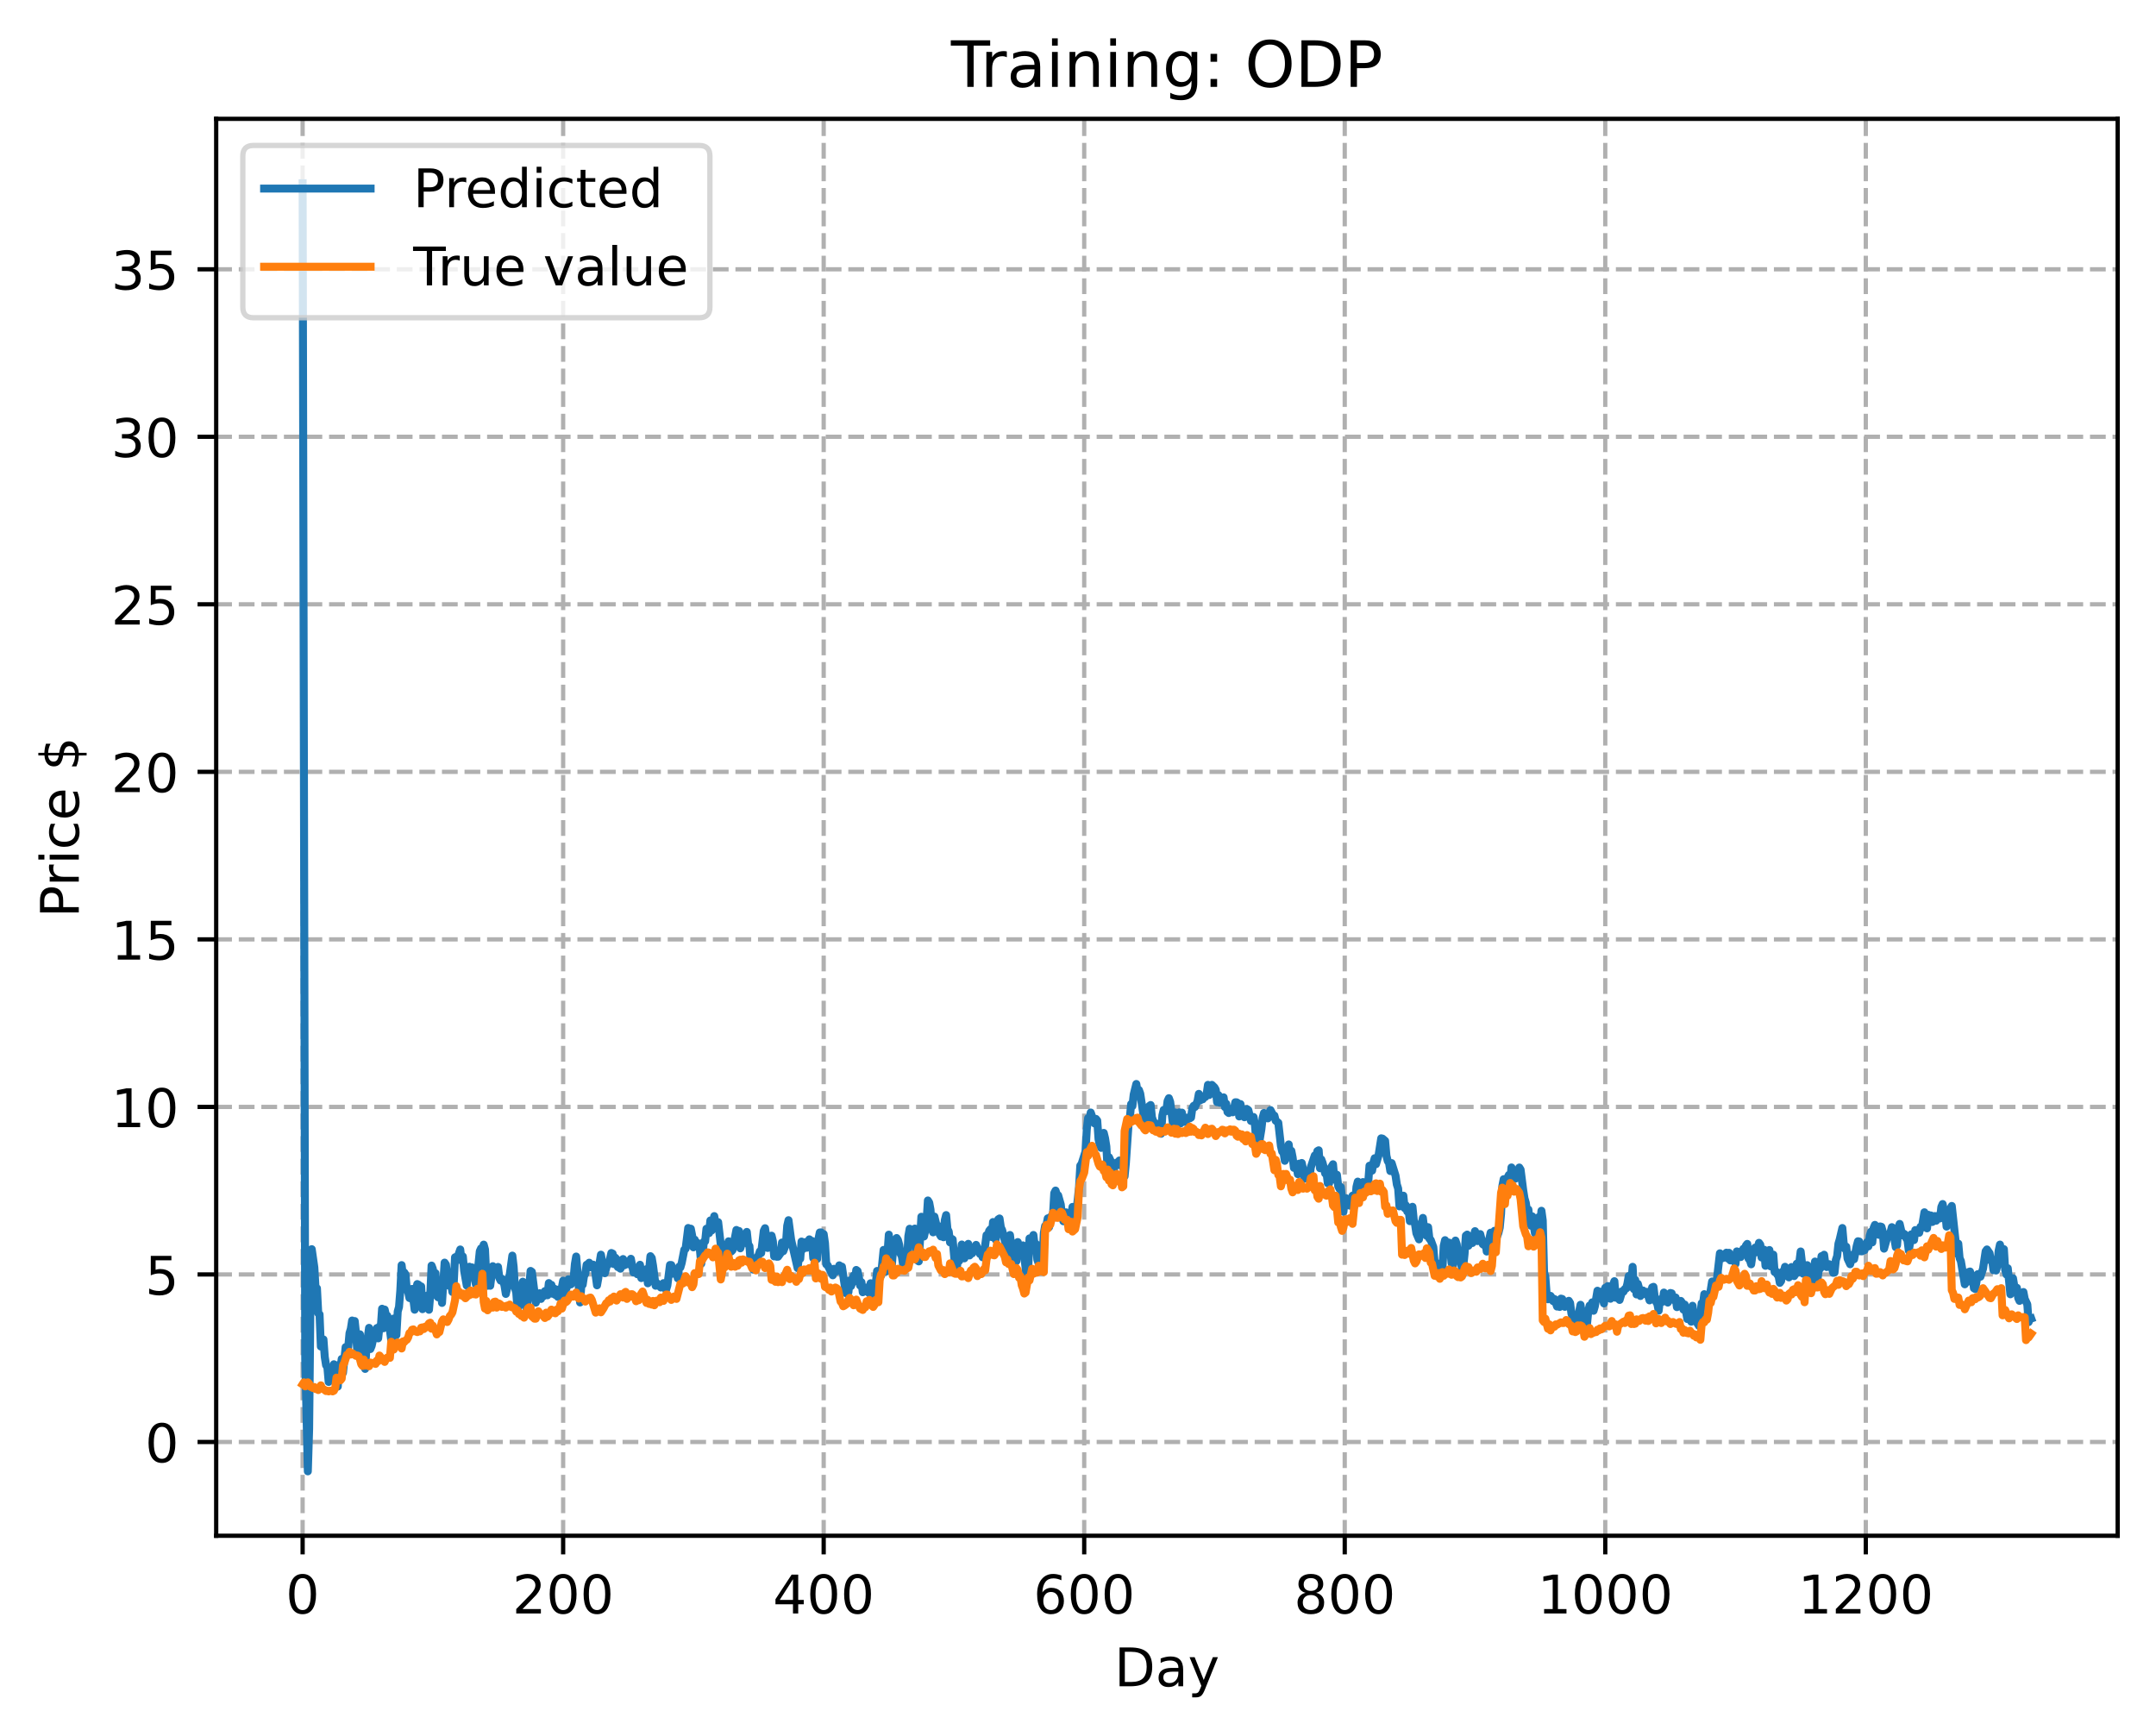 <?xml version="1.0" encoding="utf-8" standalone="no"?>
<!DOCTYPE svg PUBLIC "-//W3C//DTD SVG 1.1//EN"
  "http://www.w3.org/Graphics/SVG/1.1/DTD/svg11.dtd">
<!-- Created with matplotlib (https://matplotlib.org/) -->
<svg height="325.986pt" version="1.1" viewBox="0 0 404.923 325.986" width="404.923pt" xmlns="http://www.w3.org/2000/svg" xmlns:xlink="http://www.w3.org/1999/xlink">
 <defs>
  <style type="text/css">
*{stroke-linecap:butt;stroke-linejoin:round;}
  </style>
 </defs>
 <g id="figure_1">
  <g id="patch_1">
   <path d="M 0 325.986 
L 404.923 325.986 
L 404.923 0 
L 0 0 
z
" style="fill:#ffffff;"/>
  </g>
  <g id="axes_1">
   <g id="patch_2">
    <path d="M 40.603 288.43 
L 397.723 288.43 
L 397.723 22.318 
L 40.603 22.318 
z
" style="fill:#ffffff;"/>
   </g>
   <g id="matplotlib.axis_1">
    <g id="xtick_1">
     <g id="line2d_1">
      <path clip-path="url(#p952b8edebc)" d="M 56.836 288.43 
L 56.836 22.318 
" style="fill:none;stroke:#b0b0b0;stroke-dasharray:2.96,1.28;stroke-dashoffset:0;stroke-width:0.8;"/>
     </g>
     <g id="line2d_2">
      <defs>
       <path d="M 0 0 
L 0 3.5 
" id="m70b1fabd62" style="stroke:#000000;stroke-width:0.8;"/>
      </defs>
      <g>
       <use style="stroke:#000000;stroke-width:0.8;" x="56.836" xlink:href="#m70b1fabd62" y="288.43"/>
      </g>
     </g>
     <g id="text_1">
      <!-- 0 -->
      <defs>
       <path d="M 31.781 66.406 
Q 24.172 66.406 20.328 58.906 
Q 16.5 51.422 16.5 36.375 
Q 16.5 21.391 20.328 13.891 
Q 24.172 6.391 31.781 6.391 
Q 39.453 6.391 43.281 13.891 
Q 47.125 21.391 47.125 36.375 
Q 47.125 51.422 43.281 58.906 
Q 39.453 66.406 31.781 66.406 
z
M 31.781 74.219 
Q 44.047 74.219 50.516 64.516 
Q 56.984 54.828 56.984 36.375 
Q 56.984 17.969 50.516 8.266 
Q 44.047 -1.422 31.781 -1.422 
Q 19.531 -1.422 13.062 8.266 
Q 6.594 17.969 6.594 36.375 
Q 6.594 54.828 13.062 64.516 
Q 19.531 74.219 31.781 74.219 
z
" id="DejaVuSans-48"/>
      </defs>
      <g transform="translate(53.655 303.029)scale(0.1 -0.1)">
       <use xlink:href="#DejaVuSans-48"/>
      </g>
     </g>
    </g>
    <g id="xtick_2">
     <g id="line2d_3">
      <path clip-path="url(#p952b8edebc)" d="M 105.766 288.43 
L 105.766 22.318 
" style="fill:none;stroke:#b0b0b0;stroke-dasharray:2.96,1.28;stroke-dashoffset:0;stroke-width:0.8;"/>
     </g>
     <g id="line2d_4">
      <g>
       <use style="stroke:#000000;stroke-width:0.8;" x="105.766" xlink:href="#m70b1fabd62" y="288.43"/>
      </g>
     </g>
     <g id="text_2">
      <!-- 200 -->
      <defs>
       <path d="M 19.188 8.297 
L 53.609 8.297 
L 53.609 0 
L 7.328 0 
L 7.328 8.297 
Q 12.938 14.109 22.625 23.891 
Q 32.328 33.688 34.812 36.531 
Q 39.547 41.844 41.422 45.531 
Q 43.312 49.219 43.312 52.781 
Q 43.312 58.594 39.234 62.25 
Q 35.156 65.922 28.609 65.922 
Q 23.969 65.922 18.812 64.312 
Q 13.672 62.703 7.812 59.422 
L 7.812 69.391 
Q 13.766 71.781 18.938 73 
Q 24.125 74.219 28.422 74.219 
Q 39.75 74.219 46.484 68.547 
Q 53.219 62.891 53.219 53.422 
Q 53.219 48.922 51.531 44.891 
Q 49.859 40.875 45.406 35.406 
Q 44.188 33.984 37.641 27.219 
Q 31.109 20.453 19.188 8.297 
z
" id="DejaVuSans-50"/>
      </defs>
      <g transform="translate(96.223 303.029)scale(0.1 -0.1)">
       <use xlink:href="#DejaVuSans-50"/>
       <use x="63.623" xlink:href="#DejaVuSans-48"/>
       <use x="127.246" xlink:href="#DejaVuSans-48"/>
      </g>
     </g>
    </g>
    <g id="xtick_3">
     <g id="line2d_5">
      <path clip-path="url(#p952b8edebc)" d="M 154.697 288.43 
L 154.697 22.318 
" style="fill:none;stroke:#b0b0b0;stroke-dasharray:2.96,1.28;stroke-dashoffset:0;stroke-width:0.8;"/>
     </g>
     <g id="line2d_6">
      <g>
       <use style="stroke:#000000;stroke-width:0.8;" x="154.697" xlink:href="#m70b1fabd62" y="288.43"/>
      </g>
     </g>
     <g id="text_3">
      <!-- 400 -->
      <defs>
       <path d="M 37.797 64.312 
L 12.891 25.391 
L 37.797 25.391 
z
M 35.203 72.906 
L 47.609 72.906 
L 47.609 25.391 
L 58.016 25.391 
L 58.016 17.188 
L 47.609 17.188 
L 47.609 0 
L 37.797 0 
L 37.797 17.188 
L 4.891 17.188 
L 4.891 26.703 
z
" id="DejaVuSans-52"/>
      </defs>
      <g transform="translate(145.153 303.029)scale(0.1 -0.1)">
       <use xlink:href="#DejaVuSans-52"/>
       <use x="63.623" xlink:href="#DejaVuSans-48"/>
       <use x="127.246" xlink:href="#DejaVuSans-48"/>
      </g>
     </g>
    </g>
    <g id="xtick_4">
     <g id="line2d_7">
      <path clip-path="url(#p952b8edebc)" d="M 203.628 288.43 
L 203.628 22.318 
" style="fill:none;stroke:#b0b0b0;stroke-dasharray:2.96,1.28;stroke-dashoffset:0;stroke-width:0.8;"/>
     </g>
     <g id="line2d_8">
      <g>
       <use style="stroke:#000000;stroke-width:0.8;" x="203.628" xlink:href="#m70b1fabd62" y="288.43"/>
      </g>
     </g>
     <g id="text_4">
      <!-- 600 -->
      <defs>
       <path d="M 33.016 40.375 
Q 26.375 40.375 22.484 35.828 
Q 18.609 31.297 18.609 23.391 
Q 18.609 15.531 22.484 10.953 
Q 26.375 6.391 33.016 6.391 
Q 39.656 6.391 43.531 10.953 
Q 47.406 15.531 47.406 23.391 
Q 47.406 31.297 43.531 35.828 
Q 39.656 40.375 33.016 40.375 
z
M 52.594 71.297 
L 52.594 62.312 
Q 48.875 64.062 45.094 64.984 
Q 41.312 65.922 37.594 65.922 
Q 27.828 65.922 22.672 59.328 
Q 17.531 52.734 16.797 39.406 
Q 19.672 43.656 24.016 45.922 
Q 28.375 48.188 33.594 48.188 
Q 44.578 48.188 50.953 41.516 
Q 57.328 34.859 57.328 23.391 
Q 57.328 12.156 50.688 5.359 
Q 44.047 -1.422 33.016 -1.422 
Q 20.359 -1.422 13.672 8.266 
Q 6.984 17.969 6.984 36.375 
Q 6.984 53.656 15.188 63.938 
Q 23.391 74.219 37.203 74.219 
Q 40.922 74.219 44.703 73.484 
Q 48.484 72.75 52.594 71.297 
z
" id="DejaVuSans-54"/>
      </defs>
      <g transform="translate(194.084 303.029)scale(0.1 -0.1)">
       <use xlink:href="#DejaVuSans-54"/>
       <use x="63.623" xlink:href="#DejaVuSans-48"/>
       <use x="127.246" xlink:href="#DejaVuSans-48"/>
      </g>
     </g>
    </g>
    <g id="xtick_5">
     <g id="line2d_9">
      <path clip-path="url(#p952b8edebc)" d="M 252.558 288.43 
L 252.558 22.318 
" style="fill:none;stroke:#b0b0b0;stroke-dasharray:2.96,1.28;stroke-dashoffset:0;stroke-width:0.8;"/>
     </g>
     <g id="line2d_10">
      <g>
       <use style="stroke:#000000;stroke-width:0.8;" x="252.558" xlink:href="#m70b1fabd62" y="288.43"/>
      </g>
     </g>
     <g id="text_5">
      <!-- 800 -->
      <defs>
       <path d="M 31.781 34.625 
Q 24.75 34.625 20.719 30.859 
Q 16.703 27.094 16.703 20.516 
Q 16.703 13.922 20.719 10.156 
Q 24.75 6.391 31.781 6.391 
Q 38.812 6.391 42.859 10.172 
Q 46.922 13.969 46.922 20.516 
Q 46.922 27.094 42.891 30.859 
Q 38.875 34.625 31.781 34.625 
z
M 21.922 38.812 
Q 15.578 40.375 12.031 44.719 
Q 8.5 49.078 8.5 55.328 
Q 8.5 64.062 14.719 69.141 
Q 20.953 74.219 31.781 74.219 
Q 42.672 74.219 48.875 69.141 
Q 55.078 64.062 55.078 55.328 
Q 55.078 49.078 51.531 44.719 
Q 48 40.375 41.703 38.812 
Q 48.828 37.156 52.797 32.312 
Q 56.781 27.484 56.781 20.516 
Q 56.781 9.906 50.312 4.234 
Q 43.844 -1.422 31.781 -1.422 
Q 19.734 -1.422 13.25 4.234 
Q 6.781 9.906 6.781 20.516 
Q 6.781 27.484 10.781 32.312 
Q 14.797 37.156 21.922 38.812 
z
M 18.312 54.391 
Q 18.312 48.734 21.844 45.562 
Q 25.391 42.391 31.781 42.391 
Q 38.141 42.391 41.719 45.562 
Q 45.312 48.734 45.312 54.391 
Q 45.312 60.062 41.719 63.234 
Q 38.141 66.406 31.781 66.406 
Q 25.391 66.406 21.844 63.234 
Q 18.312 60.062 18.312 54.391 
z
" id="DejaVuSans-56"/>
      </defs>
      <g transform="translate(243.015 303.029)scale(0.1 -0.1)">
       <use xlink:href="#DejaVuSans-56"/>
       <use x="63.623" xlink:href="#DejaVuSans-48"/>
       <use x="127.246" xlink:href="#DejaVuSans-48"/>
      </g>
     </g>
    </g>
    <g id="xtick_6">
     <g id="line2d_11">
      <path clip-path="url(#p952b8edebc)" d="M 301.489 288.43 
L 301.489 22.318 
" style="fill:none;stroke:#b0b0b0;stroke-dasharray:2.96,1.28;stroke-dashoffset:0;stroke-width:0.8;"/>
     </g>
     <g id="line2d_12">
      <g>
       <use style="stroke:#000000;stroke-width:0.8;" x="301.489" xlink:href="#m70b1fabd62" y="288.43"/>
      </g>
     </g>
     <g id="text_6">
      <!-- 1000 -->
      <defs>
       <path d="M 12.406 8.297 
L 28.516 8.297 
L 28.516 63.922 
L 10.984 60.406 
L 10.984 69.391 
L 28.422 72.906 
L 38.281 72.906 
L 38.281 8.297 
L 54.391 8.297 
L 54.391 0 
L 12.406 0 
z
" id="DejaVuSans-49"/>
      </defs>
      <g transform="translate(288.764 303.029)scale(0.1 -0.1)">
       <use xlink:href="#DejaVuSans-49"/>
       <use x="63.623" xlink:href="#DejaVuSans-48"/>
       <use x="127.246" xlink:href="#DejaVuSans-48"/>
       <use x="190.869" xlink:href="#DejaVuSans-48"/>
      </g>
     </g>
    </g>
    <g id="xtick_7">
     <g id="line2d_13">
      <path clip-path="url(#p952b8edebc)" d="M 350.419 288.43 
L 350.419 22.318 
" style="fill:none;stroke:#b0b0b0;stroke-dasharray:2.96,1.28;stroke-dashoffset:0;stroke-width:0.8;"/>
     </g>
     <g id="line2d_14">
      <g>
       <use style="stroke:#000000;stroke-width:0.8;" x="350.419" xlink:href="#m70b1fabd62" y="288.43"/>
      </g>
     </g>
     <g id="text_7">
      <!-- 1200 -->
      <g transform="translate(337.694 303.029)scale(0.1 -0.1)">
       <use xlink:href="#DejaVuSans-49"/>
       <use x="63.623" xlink:href="#DejaVuSans-50"/>
       <use x="127.246" xlink:href="#DejaVuSans-48"/>
       <use x="190.869" xlink:href="#DejaVuSans-48"/>
      </g>
     </g>
    </g>
    <g id="text_8">
     <!-- Day -->
     <defs>
      <path d="M 19.672 64.797 
L 19.672 8.109 
L 31.594 8.109 
Q 46.688 8.109 53.688 14.938 
Q 60.688 21.781 60.688 36.531 
Q 60.688 51.172 53.688 57.984 
Q 46.688 64.797 31.594 64.797 
z
M 9.812 72.906 
L 30.078 72.906 
Q 51.266 72.906 61.172 64.094 
Q 71.094 55.281 71.094 36.531 
Q 71.094 17.672 61.125 8.828 
Q 51.172 0 30.078 0 
L 9.812 0 
z
" id="DejaVuSans-68"/>
      <path d="M 34.281 27.484 
Q 23.391 27.484 19.188 25 
Q 14.984 22.516 14.984 16.5 
Q 14.984 11.719 18.141 8.906 
Q 21.297 6.109 26.703 6.109 
Q 34.188 6.109 38.703 11.406 
Q 43.219 16.703 43.219 25.484 
L 43.219 27.484 
z
M 52.203 31.203 
L 52.203 0 
L 43.219 0 
L 43.219 8.297 
Q 40.141 3.328 35.547 0.953 
Q 30.953 -1.422 24.312 -1.422 
Q 15.922 -1.422 10.953 3.297 
Q 6 8.016 6 15.922 
Q 6 25.141 12.172 29.828 
Q 18.359 34.516 30.609 34.516 
L 43.219 34.516 
L 43.219 35.406 
Q 43.219 41.609 39.141 45 
Q 35.062 48.391 27.688 48.391 
Q 23 48.391 18.547 47.266 
Q 14.109 46.141 10.016 43.891 
L 10.016 52.203 
Q 14.938 54.109 19.578 55.047 
Q 24.219 56 28.609 56 
Q 40.484 56 46.344 49.844 
Q 52.203 43.703 52.203 31.203 
z
" id="DejaVuSans-97"/>
      <path d="M 32.172 -5.078 
Q 28.375 -14.844 24.75 -17.812 
Q 21.141 -20.797 15.094 -20.797 
L 7.906 -20.797 
L 7.906 -13.281 
L 13.188 -13.281 
Q 16.891 -13.281 18.938 -11.516 
Q 21 -9.766 23.484 -3.219 
L 25.094 0.875 
L 2.984 54.688 
L 12.5 54.688 
L 29.594 11.922 
L 46.688 54.688 
L 56.203 54.688 
z
" id="DejaVuSans-121"/>
     </defs>
     <g transform="translate(209.29 316.707)scale(0.1 -0.1)">
      <use xlink:href="#DejaVuSans-68"/>
      <use x="77.002" xlink:href="#DejaVuSans-97"/>
      <use x="138.281" xlink:href="#DejaVuSans-121"/>
     </g>
    </g>
   </g>
   <g id="matplotlib.axis_2">
    <g id="ytick_1">
     <g id="line2d_15">
      <path clip-path="url(#p952b8edebc)" d="M 40.603 270.822 
L 397.723 270.822 
" style="fill:none;stroke:#b0b0b0;stroke-dasharray:2.96,1.28;stroke-dashoffset:0;stroke-width:0.8;"/>
     </g>
     <g id="line2d_16">
      <defs>
       <path d="M 0 0 
L -3.5 0 
" id="mc663df1236" style="stroke:#000000;stroke-width:0.8;"/>
      </defs>
      <g>
       <use style="stroke:#000000;stroke-width:0.8;" x="40.603" xlink:href="#mc663df1236" y="270.822"/>
      </g>
     </g>
     <g id="text_9">
      <!-- 0 -->
      <g transform="translate(27.241 274.621)scale(0.1 -0.1)">
       <use xlink:href="#DejaVuSans-48"/>
      </g>
     </g>
    </g>
    <g id="ytick_2">
     <g id="line2d_17">
      <path clip-path="url(#p952b8edebc)" d="M 40.603 239.358 
L 397.723 239.358 
" style="fill:none;stroke:#b0b0b0;stroke-dasharray:2.96,1.28;stroke-dashoffset:0;stroke-width:0.8;"/>
     </g>
     <g id="line2d_18">
      <g>
       <use style="stroke:#000000;stroke-width:0.8;" x="40.603" xlink:href="#mc663df1236" y="239.358"/>
      </g>
     </g>
     <g id="text_10">
      <!-- 5 -->
      <defs>
       <path d="M 10.797 72.906 
L 49.516 72.906 
L 49.516 64.594 
L 19.828 64.594 
L 19.828 46.734 
Q 21.969 47.469 24.109 47.828 
Q 26.266 48.188 28.422 48.188 
Q 40.625 48.188 47.75 41.5 
Q 54.891 34.812 54.891 23.391 
Q 54.891 11.625 47.562 5.094 
Q 40.234 -1.422 26.906 -1.422 
Q 22.312 -1.422 17.547 -0.641 
Q 12.797 0.141 7.719 1.703 
L 7.719 11.625 
Q 12.109 9.234 16.797 8.062 
Q 21.484 6.891 26.703 6.891 
Q 35.156 6.891 40.078 11.328 
Q 45.016 15.766 45.016 23.391 
Q 45.016 31 40.078 35.438 
Q 35.156 39.891 26.703 39.891 
Q 22.75 39.891 18.812 39.016 
Q 14.891 38.141 10.797 36.281 
z
" id="DejaVuSans-53"/>
      </defs>
      <g transform="translate(27.241 243.157)scale(0.1 -0.1)">
       <use xlink:href="#DejaVuSans-53"/>
      </g>
     </g>
    </g>
    <g id="ytick_3">
     <g id="line2d_19">
      <path clip-path="url(#p952b8edebc)" d="M 40.603 207.894 
L 397.723 207.894 
" style="fill:none;stroke:#b0b0b0;stroke-dasharray:2.96,1.28;stroke-dashoffset:0;stroke-width:0.8;"/>
     </g>
     <g id="line2d_20">
      <g>
       <use style="stroke:#000000;stroke-width:0.8;" x="40.603" xlink:href="#mc663df1236" y="207.894"/>
      </g>
     </g>
     <g id="text_11">
      <!-- 10 -->
      <g transform="translate(20.878 211.693)scale(0.1 -0.1)">
       <use xlink:href="#DejaVuSans-49"/>
       <use x="63.623" xlink:href="#DejaVuSans-48"/>
      </g>
     </g>
    </g>
    <g id="ytick_4">
     <g id="line2d_21">
      <path clip-path="url(#p952b8edebc)" d="M 40.603 176.43 
L 397.723 176.43 
" style="fill:none;stroke:#b0b0b0;stroke-dasharray:2.96,1.28;stroke-dashoffset:0;stroke-width:0.8;"/>
     </g>
     <g id="line2d_22">
      <g>
       <use style="stroke:#000000;stroke-width:0.8;" x="40.603" xlink:href="#mc663df1236" y="176.43"/>
      </g>
     </g>
     <g id="text_12">
      <!-- 15 -->
      <g transform="translate(20.878 180.229)scale(0.1 -0.1)">
       <use xlink:href="#DejaVuSans-49"/>
       <use x="63.623" xlink:href="#DejaVuSans-53"/>
      </g>
     </g>
    </g>
    <g id="ytick_5">
     <g id="line2d_23">
      <path clip-path="url(#p952b8edebc)" d="M 40.603 144.966 
L 397.723 144.966 
" style="fill:none;stroke:#b0b0b0;stroke-dasharray:2.96,1.28;stroke-dashoffset:0;stroke-width:0.8;"/>
     </g>
     <g id="line2d_24">
      <g>
       <use style="stroke:#000000;stroke-width:0.8;" x="40.603" xlink:href="#mc663df1236" y="144.966"/>
      </g>
     </g>
     <g id="text_13">
      <!-- 20 -->
      <g transform="translate(20.878 148.765)scale(0.1 -0.1)">
       <use xlink:href="#DejaVuSans-50"/>
       <use x="63.623" xlink:href="#DejaVuSans-48"/>
      </g>
     </g>
    </g>
    <g id="ytick_6">
     <g id="line2d_25">
      <path clip-path="url(#p952b8edebc)" d="M 40.603 113.501 
L 397.723 113.501 
" style="fill:none;stroke:#b0b0b0;stroke-dasharray:2.96,1.28;stroke-dashoffset:0;stroke-width:0.8;"/>
     </g>
     <g id="line2d_26">
      <g>
       <use style="stroke:#000000;stroke-width:0.8;" x="40.603" xlink:href="#mc663df1236" y="113.501"/>
      </g>
     </g>
     <g id="text_14">
      <!-- 25 -->
      <g transform="translate(20.878 117.301)scale(0.1 -0.1)">
       <use xlink:href="#DejaVuSans-50"/>
       <use x="63.623" xlink:href="#DejaVuSans-53"/>
      </g>
     </g>
    </g>
    <g id="ytick_7">
     <g id="line2d_27">
      <path clip-path="url(#p952b8edebc)" d="M 40.603 82.037 
L 397.723 82.037 
" style="fill:none;stroke:#b0b0b0;stroke-dasharray:2.96,1.28;stroke-dashoffset:0;stroke-width:0.8;"/>
     </g>
     <g id="line2d_28">
      <g>
       <use style="stroke:#000000;stroke-width:0.8;" x="40.603" xlink:href="#mc663df1236" y="82.037"/>
      </g>
     </g>
     <g id="text_15">
      <!-- 30 -->
      <defs>
       <path d="M 40.578 39.312 
Q 47.656 37.797 51.625 33 
Q 55.609 28.219 55.609 21.188 
Q 55.609 10.406 48.188 4.484 
Q 40.766 -1.422 27.094 -1.422 
Q 22.516 -1.422 17.656 -0.516 
Q 12.797 0.391 7.625 2.203 
L 7.625 11.719 
Q 11.719 9.328 16.594 8.109 
Q 21.484 6.891 26.812 6.891 
Q 36.078 6.891 40.938 10.547 
Q 45.797 14.203 45.797 21.188 
Q 45.797 27.641 41.281 31.266 
Q 36.766 34.906 28.719 34.906 
L 20.219 34.906 
L 20.219 43.016 
L 29.109 43.016 
Q 36.375 43.016 40.234 45.922 
Q 44.094 48.828 44.094 54.297 
Q 44.094 59.906 40.109 62.906 
Q 36.141 65.922 28.719 65.922 
Q 24.656 65.922 20.016 65.031 
Q 15.375 64.156 9.812 62.312 
L 9.812 71.094 
Q 15.438 72.656 20.344 73.438 
Q 25.25 74.219 29.594 74.219 
Q 40.828 74.219 47.359 69.109 
Q 53.906 64.016 53.906 55.328 
Q 53.906 49.266 50.438 45.094 
Q 46.969 40.922 40.578 39.312 
z
" id="DejaVuSans-51"/>
      </defs>
      <g transform="translate(20.878 85.837)scale(0.1 -0.1)">
       <use xlink:href="#DejaVuSans-51"/>
       <use x="63.623" xlink:href="#DejaVuSans-48"/>
      </g>
     </g>
    </g>
    <g id="ytick_8">
     <g id="line2d_29">
      <path clip-path="url(#p952b8edebc)" d="M 40.603 50.573 
L 397.723 50.573 
" style="fill:none;stroke:#b0b0b0;stroke-dasharray:2.96,1.28;stroke-dashoffset:0;stroke-width:0.8;"/>
     </g>
     <g id="line2d_30">
      <g>
       <use style="stroke:#000000;stroke-width:0.8;" x="40.603" xlink:href="#mc663df1236" y="50.573"/>
      </g>
     </g>
     <g id="text_16">
      <!-- 35 -->
      <g transform="translate(20.878 54.373)scale(0.1 -0.1)">
       <use xlink:href="#DejaVuSans-51"/>
       <use x="63.623" xlink:href="#DejaVuSans-53"/>
      </g>
     </g>
    </g>
    <g id="text_17">
     <!-- Price $ -->
     <defs>
      <path d="M 19.672 64.797 
L 19.672 37.406 
L 32.078 37.406 
Q 38.969 37.406 42.719 40.969 
Q 46.484 44.531 46.484 51.125 
Q 46.484 57.672 42.719 61.234 
Q 38.969 64.797 32.078 64.797 
z
M 9.812 72.906 
L 32.078 72.906 
Q 44.344 72.906 50.609 67.359 
Q 56.891 61.812 56.891 51.125 
Q 56.891 40.328 50.609 34.812 
Q 44.344 29.297 32.078 29.297 
L 19.672 29.297 
L 19.672 0 
L 9.812 0 
z
" id="DejaVuSans-80"/>
      <path d="M 41.109 46.297 
Q 39.594 47.172 37.812 47.578 
Q 36.031 48 33.891 48 
Q 26.266 48 22.188 43.047 
Q 18.109 38.094 18.109 28.812 
L 18.109 0 
L 9.078 0 
L 9.078 54.688 
L 18.109 54.688 
L 18.109 46.188 
Q 20.953 51.172 25.484 53.578 
Q 30.031 56 36.531 56 
Q 37.453 56 38.578 55.875 
Q 39.703 55.766 41.062 55.516 
z
" id="DejaVuSans-114"/>
      <path d="M 9.422 54.688 
L 18.406 54.688 
L 18.406 0 
L 9.422 0 
z
M 9.422 75.984 
L 18.406 75.984 
L 18.406 64.594 
L 9.422 64.594 
z
" id="DejaVuSans-105"/>
      <path d="M 48.781 52.594 
L 48.781 44.188 
Q 44.969 46.297 41.141 47.344 
Q 37.312 48.391 33.406 48.391 
Q 24.656 48.391 19.812 42.844 
Q 14.984 37.312 14.984 27.297 
Q 14.984 17.281 19.812 11.734 
Q 24.656 6.203 33.406 6.203 
Q 37.312 6.203 41.141 7.25 
Q 44.969 8.297 48.781 10.406 
L 48.781 2.094 
Q 45.016 0.344 40.984 -0.531 
Q 36.969 -1.422 32.422 -1.422 
Q 20.062 -1.422 12.781 6.344 
Q 5.516 14.109 5.516 27.297 
Q 5.516 40.672 12.859 48.328 
Q 20.219 56 33.016 56 
Q 37.156 56 41.109 55.141 
Q 45.062 54.297 48.781 52.594 
z
" id="DejaVuSans-99"/>
      <path d="M 56.203 29.594 
L 56.203 25.203 
L 14.891 25.203 
Q 15.484 15.922 20.484 11.062 
Q 25.484 6.203 34.422 6.203 
Q 39.594 6.203 44.453 7.469 
Q 49.312 8.734 54.109 11.281 
L 54.109 2.781 
Q 49.266 0.734 44.188 -0.344 
Q 39.109 -1.422 33.891 -1.422 
Q 20.797 -1.422 13.156 6.188 
Q 5.516 13.812 5.516 26.812 
Q 5.516 40.234 12.766 48.109 
Q 20.016 56 32.328 56 
Q 43.359 56 49.781 48.891 
Q 56.203 41.797 56.203 29.594 
z
M 47.219 32.234 
Q 47.125 39.594 43.094 43.984 
Q 39.062 48.391 32.422 48.391 
Q 24.906 48.391 20.391 44.141 
Q 15.875 39.891 15.188 32.172 
z
" id="DejaVuSans-101"/>
      <path id="DejaVuSans-32"/>
      <path d="M 33.797 -14.703 
L 28.906 -14.703 
L 28.859 0 
Q 23.734 0.094 18.609 1.188 
Q 13.484 2.297 8.297 4.5 
L 8.297 13.281 
Q 13.281 10.156 18.375 8.562 
Q 23.484 6.984 28.906 6.938 
L 28.906 29.203 
Q 18.109 30.953 13.203 35.156 
Q 8.297 39.359 8.297 46.688 
Q 8.297 54.641 13.625 59.219 
Q 18.953 63.812 28.906 64.5 
L 28.906 75.984 
L 33.797 75.984 
L 33.797 64.656 
Q 38.328 64.453 42.578 63.688 
Q 46.828 62.938 50.875 61.625 
L 50.875 53.078 
Q 46.828 55.125 42.547 56.25 
Q 38.281 57.375 33.797 57.562 
L 33.797 36.719 
Q 44.875 35.016 50.094 30.609 
Q 55.328 26.219 55.328 18.609 
Q 55.328 10.359 49.781 5.594 
Q 44.234 0.828 33.797 0.094 
z
M 28.906 37.594 
L 28.906 57.625 
Q 23.25 56.984 20.266 54.391 
Q 17.281 51.812 17.281 47.516 
Q 17.281 43.312 20.031 40.969 
Q 22.797 38.625 28.906 37.594 
z
M 33.797 28.219 
L 33.797 7.078 
Q 39.984 7.906 43.141 10.594 
Q 46.297 13.281 46.297 17.672 
Q 46.297 21.969 43.281 24.5 
Q 40.281 27.047 33.797 28.219 
z
" id="DejaVuSans-36"/>
     </defs>
     <g transform="translate(14.798 172.342)rotate(-90)scale(0.1 -0.1)">
      <use xlink:href="#DejaVuSans-80"/>
      <use x="58.553" xlink:href="#DejaVuSans-114"/>
      <use x="99.666" xlink:href="#DejaVuSans-105"/>
      <use x="127.449" xlink:href="#DejaVuSans-99"/>
      <use x="182.43" xlink:href="#DejaVuSans-101"/>
      <use x="243.953" xlink:href="#DejaVuSans-32"/>
      <use x="275.74" xlink:href="#DejaVuSans-36"/>
     </g>
    </g>
   </g>
   <g id="line2d_31">
    <path clip-path="url(#p952b8edebc)" d="M 56.836 34.414 
L 57.325 255.256 
L 57.814 276.334 
L 58.059 268.366 
L 58.304 244.64 
L 58.548 234.612 
L 59.038 238.04 
L 59.282 242.258 
L 59.527 241.952 
L 59.772 246.653 
L 60.016 246.856 
L 60.261 252.895 
L 60.506 252.394 
L 60.75 251.567 
L 60.995 254.856 
L 61.24 256.401 
L 61.484 256.775 
L 61.729 259.544 
L 61.974 257.733 
L 62.218 258.281 
L 62.463 258.307 
L 62.708 256.226 
L 62.952 259.006 
L 63.197 258.5 
L 63.441 260.411 
L 63.686 256.301 
L 63.931 256.964 
L 64.175 255.227 
L 64.42 257.82 
L 64.909 253.006 
L 65.154 252.91 
L 65.399 253.047 
L 65.643 250.381 
L 65.888 249.595 
L 66.133 248.011 
L 66.377 250.87 
L 66.622 248.11 
L 66.867 250.412 
L 67.111 253.899 
L 67.356 253.272 
L 67.601 250.602 
L 67.845 253.739 
L 68.09 254.066 
L 68.335 254.744 
L 68.579 257.098 
L 68.824 253.146 
L 69.313 249.391 
L 69.558 253.367 
L 69.802 252.776 
L 70.047 251.666 
L 70.292 251.444 
L 70.781 249.433 
L 71.026 251.361 
L 71.27 249.132 
L 71.515 249.358 
L 71.76 245.799 
L 72.004 249.465 
L 72.249 245.954 
L 72.494 247.045 
L 72.738 247.108 
L 72.983 247.98 
L 73.717 253.492 
L 73.962 247.635 
L 74.206 248.553 
L 74.451 250.732 
L 74.696 246.314 
L 74.94 245.452 
L 75.185 242.374 
L 75.429 237.605 
L 75.674 239.617 
L 75.919 238.982 
L 76.163 239.364 
L 76.408 242.28 
L 76.653 242.614 
L 76.897 243.779 
L 77.142 243.861 
L 77.387 242.077 
L 77.876 245.979 
L 78.121 242.264 
L 78.365 241.167 
L 78.61 241.289 
L 78.855 241.851 
L 79.099 241.604 
L 79.344 245.877 
L 79.589 243.875 
L 79.833 244.491 
L 80.078 244.526 
L 80.323 243.293 
L 80.567 245.991 
L 80.812 243.136 
L 81.056 237.693 
L 81.301 238.344 
L 81.546 241.785 
L 81.79 239.117 
L 82.035 243.332 
L 82.28 243.652 
L 82.524 241.26 
L 82.769 242.311 
L 83.014 244.704 
L 83.503 237.139 
L 83.748 237.506 
L 84.237 241.437 
L 84.482 239.665 
L 84.971 242.655 
L 85.216 240.967 
L 85.46 236.137 
L 85.705 236.038 
L 85.95 236.097 
L 86.439 234.67 
L 86.684 236.768 
L 86.928 235.979 
L 87.173 238.672 
L 87.662 241.446 
L 87.907 238.328 
L 88.151 237.906 
L 88.396 238.298 
L 88.641 238.027 
L 88.885 238.62 
L 89.375 241.23 
L 89.619 239.769 
L 90.109 234.987 
L 90.353 234.462 
L 90.598 234.918 
L 90.843 233.757 
L 91.087 234.656 
L 91.332 239.791 
L 91.577 241.489 
L 91.821 240.63 
L 92.066 241.482 
L 92.555 237.809 
L 92.8 238.955 
L 93.044 239.359 
L 93.289 239.056 
L 93.534 237.946 
L 93.778 240.016 
L 94.023 240.514 
L 94.268 240.162 
L 94.512 240.513 
L 94.757 241.488 
L 95.002 243.017 
L 95.246 241.942 
L 95.491 240.139 
L 95.736 239.402 
L 96.225 235.823 
L 96.47 237.911 
L 96.714 241.877 
L 96.959 242.769 
L 97.204 246.015 
L 97.448 245.276 
L 97.693 243.914 
L 97.938 241.813 
L 98.182 240.724 
L 98.916 245.854 
L 99.405 241.402 
L 99.65 238.698 
L 99.895 238.878 
L 100.629 244.659 
L 101.118 243.106 
L 101.363 242.883 
L 101.607 243.954 
L 101.852 243.062 
L 102.097 243.435 
L 102.341 242.49 
L 102.586 243.161 
L 102.831 243.267 
L 103.075 240.98 
L 103.32 242.662 
L 103.565 241.313 
L 103.809 242.991 
L 104.054 241.994 
L 104.299 243.207 
L 104.543 242.198 
L 104.788 243.579 
L 105.032 242.254 
L 105.277 243.076 
L 105.766 240.535 
L 106.011 243.613 
L 106.256 242.288 
L 106.5 241.686 
L 106.745 240.266 
L 106.99 241.154 
L 107.234 241.22 
L 107.724 240.183 
L 107.968 237.4 
L 108.213 235.994 
L 108.947 244.618 
L 109.192 241.263 
L 109.436 241.291 
L 109.681 239.669 
L 109.926 239.218 
L 110.17 237.539 
L 110.415 237.421 
L 110.66 237.154 
L 110.904 237.997 
L 111.149 237.835 
L 111.393 237.515 
L 111.638 237.756 
L 112.127 241.402 
L 112.372 240.051 
L 112.617 237.127 
L 112.861 235.646 
L 113.351 238.338 
L 113.595 239.125 
L 114.085 237.286 
L 114.329 237.432 
L 114.819 235.329 
L 115.063 235.448 
L 115.308 237.42 
L 115.553 236.204 
L 115.797 236.497 
L 116.042 237.972 
L 116.287 238.061 
L 116.531 238.275 
L 116.776 237.782 
L 117.02 236.466 
L 117.265 237.635 
L 117.51 236.897 
L 117.754 237.444 
L 117.999 237.07 
L 118.244 237.488 
L 118.488 236.419 
L 118.978 238.983 
L 119.222 238.653 
L 119.467 238.885 
L 119.712 239.328 
L 119.956 238.036 
L 120.201 237.54 
L 120.446 240.042 
L 120.69 239.727 
L 120.935 238.792 
L 121.18 239.58 
L 121.424 238.358 
L 121.669 241.02 
L 122.158 235.928 
L 122.403 236.262 
L 122.648 237.71 
L 123.137 241.483 
L 123.381 240.996 
L 123.626 241.437 
L 123.871 241.552 
L 124.115 241.809 
L 124.605 240.993 
L 124.849 241.464 
L 125.094 242.237 
L 125.339 241.438 
L 125.828 237.578 
L 126.073 237.587 
L 126.317 239.221 
L 127.051 238.81 
L 127.296 240.089 
L 127.541 237.908 
L 127.785 238.04 
L 128.03 237.209 
L 128.519 234.716 
L 128.764 234.54 
L 129.253 230.632 
L 129.498 231.989 
L 129.742 230.763 
L 129.987 232.016 
L 130.232 234.263 
L 130.476 232.822 
L 130.721 233.918 
L 130.966 233.413 
L 131.21 233.686 
L 131.455 234.772 
L 131.7 237.354 
L 131.944 235.808 
L 132.189 233.212 
L 132.434 233.132 
L 132.678 230.774 
L 132.923 231.094 
L 133.168 231.6 
L 133.412 229.221 
L 133.657 231.106 
L 134.146 228.403 
L 134.391 229.915 
L 134.636 229.514 
L 134.88 229.535 
L 135.369 233.744 
L 135.614 233.655 
L 135.859 234.382 
L 136.103 236.612 
L 136.348 236.472 
L 136.593 234.088 
L 136.837 233.136 
L 137.327 235.057 
L 137.571 234.81 
L 138.305 231.003 
L 138.55 231.398 
L 138.795 231.194 
L 139.039 234.451 
L 139.773 232.01 
L 140.018 232.552 
L 140.263 231.37 
L 140.507 233.682 
L 140.752 234.037 
L 140.996 237.137 
L 141.486 238.458 
L 141.73 236.688 
L 142.464 235.792 
L 142.709 235.018 
L 142.954 235.339 
L 143.443 231.168 
L 143.688 230.676 
L 144.177 234.381 
L 144.422 232.951 
L 144.666 233.325 
L 144.911 232.078 
L 145.156 233.108 
L 145.4 235.969 
L 145.645 235.239 
L 145.89 236.034 
L 146.134 236.022 
L 146.624 235.328 
L 146.868 233.364 
L 147.113 234.988 
L 147.602 233.709 
L 147.847 230.222 
L 148.091 229.17 
L 148.581 232.84 
L 149.804 238.171 
L 150.049 235.948 
L 150.293 236.417 
L 150.538 233.18 
L 150.783 234.621 
L 151.027 234.23 
L 151.272 233.279 
L 151.517 234.346 
L 151.761 234.203 
L 152.006 232.768 
L 152.251 233.264 
L 152.495 233.061 
L 152.74 236.294 
L 152.984 236.395 
L 153.229 236.259 
L 153.474 236.452 
L 153.718 232.668 
L 153.963 231.475 
L 154.208 231.461 
L 154.452 234.369 
L 154.697 231.778 
L 154.942 233.485 
L 155.186 237.458 
L 155.431 237.618 
L 156.41 239.518 
L 156.654 238.299 
L 156.899 238.423 
L 157.144 238.782 
L 157.388 238.683 
L 157.633 237.647 
L 157.878 238.339 
L 158.122 237.889 
L 158.856 242.867 
L 159.101 241.186 
L 159.345 242.679 
L 159.59 240.473 
L 159.835 241.546 
L 160.079 240.854 
L 160.324 239.555 
L 160.569 240.64 
L 160.813 238.515 
L 161.058 238.707 
L 161.303 239.808 
L 161.547 241.451 
L 161.792 240.812 
L 162.037 242.7 
L 162.281 242.424 
L 162.771 242.571 
L 163.015 241.742 
L 163.26 242.916 
L 163.505 241.013 
L 163.749 241.846 
L 163.994 244.056 
L 164.239 243.346 
L 164.728 238.7 
L 164.972 241.757 
L 165.217 239.571 
L 165.462 239.607 
L 165.951 234.75 
L 166.196 235.18 
L 166.44 238.803 
L 166.93 231.886 
L 167.174 236.62 
L 167.419 238.526 
L 167.664 235.6 
L 167.908 234.781 
L 168.153 232.832 
L 168.398 232.519 
L 168.642 232.897 
L 168.887 233.814 
L 169.132 235.469 
L 169.376 235.963 
L 169.621 237.621 
L 170.11 237.569 
L 170.355 236.891 
L 170.6 232.164 
L 170.844 230.777 
L 171.089 231.216 
L 171.333 230.946 
L 171.578 232.002 
L 171.823 230.744 
L 172.067 236.234 
L 172.312 236.726 
L 172.557 236.904 
L 173.046 228.524 
L 173.535 232.228 
L 173.78 231.127 
L 174.025 229.255 
L 174.269 225.465 
L 174.514 225.854 
L 174.759 227.18 
L 175.003 230.784 
L 175.248 231.452 
L 175.493 228.491 
L 175.982 230.502 
L 176.227 230.403 
L 176.471 231.818 
L 176.716 232.214 
L 176.96 230.272 
L 177.205 232.368 
L 177.45 229.162 
L 177.694 228.211 
L 177.939 230.831 
L 178.184 231.302 
L 178.428 233.335 
L 178.673 232.631 
L 178.918 232.777 
L 179.407 238.195 
L 179.652 238.575 
L 179.896 236.529 
L 180.141 236.827 
L 180.386 236.193 
L 180.63 233.734 
L 181.12 236.334 
L 181.364 235.805 
L 181.609 235.562 
L 181.854 233.61 
L 182.098 235.789 
L 182.343 234.855 
L 182.588 235.403 
L 182.832 234.688 
L 183.077 234.56 
L 183.321 233.805 
L 184.055 235.517 
L 184.3 235.126 
L 184.545 236.136 
L 184.789 235.632 
L 185.279 231.972 
L 185.523 232.399 
L 185.768 231.184 
L 186.013 230.872 
L 186.257 232.334 
L 186.502 229.512 
L 186.991 232.816 
L 187.481 229.011 
L 187.725 228.847 
L 187.97 230.522 
L 188.215 231.034 
L 188.948 233.923 
L 189.193 236.076 
L 189.438 232.961 
L 189.682 231.948 
L 189.927 233.945 
L 190.172 233.843 
L 190.416 236.331 
L 190.661 237.123 
L 190.906 236.835 
L 191.15 233.277 
L 191.884 235.711 
L 192.129 233.901 
L 192.863 240.213 
L 193.108 238.334 
L 193.352 232.586 
L 193.597 234.292 
L 193.842 232.653 
L 194.086 231.947 
L 194.331 234.03 
L 194.575 233.632 
L 194.82 236.56 
L 195.065 237.27 
L 195.309 235.881 
L 195.554 235.9 
L 195.799 236.188 
L 196.043 231.561 
L 196.288 230.241 
L 196.533 230.115 
L 196.777 228.824 
L 197.022 230.485 
L 197.267 228.568 
L 197.511 229.003 
L 197.756 228.386 
L 198.001 224.077 
L 198.245 223.603 
L 198.49 224.369 
L 198.735 224.499 
L 199.224 226.22 
L 199.469 228.432 
L 199.713 229.364 
L 199.958 228.942 
L 200.203 227.694 
L 200.447 228.717 
L 200.692 228.135 
L 200.936 229.339 
L 201.181 228.547 
L 201.426 226.675 
L 201.67 227.912 
L 201.915 228.203 
L 202.16 227.576 
L 202.649 223.062 
L 202.894 218.916 
L 203.138 218.592 
L 203.872 216.271 
L 204.117 212.045 
L 204.362 209.979 
L 204.606 210.13 
L 204.851 208.947 
L 205.34 210.347 
L 205.585 211.004 
L 205.83 210.144 
L 206.074 210.452 
L 206.319 213.96 
L 206.563 215.104 
L 206.808 215.586 
L 207.053 213.322 
L 207.297 212.773 
L 207.542 213.767 
L 207.787 215.323 
L 208.031 219.804 
L 208.276 217.329 
L 209.255 219.475 
L 209.499 218.616 
L 209.744 218.338 
L 209.989 218.483 
L 210.233 217.957 
L 210.478 218.884 
L 210.723 218.031 
L 210.967 219.113 
L 211.212 220.926 
L 211.457 218.395 
L 211.946 211.23 
L 212.191 210.071 
L 212.435 207.364 
L 212.68 207.738 
L 212.924 205.559 
L 213.414 203.587 
L 213.658 205.086 
L 213.903 204.709 
L 214.148 205.384 
L 214.882 210.251 
L 215.371 211.548 
L 215.616 208.617 
L 215.86 207.716 
L 216.105 207.536 
L 216.35 209.872 
L 216.594 210.568 
L 216.839 210.871 
L 217.084 212.187 
L 217.328 212.503 
L 217.573 211.943 
L 217.818 210.982 
L 218.062 212.937 
L 218.307 209.49 
L 218.551 208.46 
L 219.041 208.676 
L 219.285 206.777 
L 219.53 206.254 
L 219.775 206.949 
L 220.264 210.856 
L 220.509 210.091 
L 220.753 208.944 
L 220.998 211.286 
L 221.243 210.918 
L 221.487 208.917 
L 221.732 210.987 
L 221.977 208.965 
L 222.221 210.445 
L 222.466 210.691 
L 222.711 210.734 
L 222.955 209.912 
L 223.2 210.057 
L 223.445 210.046 
L 223.689 209.895 
L 223.934 208.157 
L 224.179 207.694 
L 224.423 207.912 
L 224.912 206.79 
L 225.157 205.442 
L 225.402 206.674 
L 225.646 205.877 
L 225.891 206.458 
L 226.136 205.879 
L 226.38 206.023 
L 226.625 205.466 
L 226.87 203.75 
L 227.114 205.657 
L 227.604 203.754 
L 228.093 204.227 
L 228.338 204.677 
L 228.582 207.001 
L 228.827 205.662 
L 229.072 207.102 
L 229.316 206.689 
L 229.561 206.515 
L 229.806 206.093 
L 230.05 207.925 
L 230.295 207.293 
L 230.539 208.844 
L 230.784 209.039 
L 231.273 208.269 
L 231.518 208.903 
L 231.763 208.193 
L 232.007 207.02 
L 232.252 207.03 
L 232.497 207.179 
L 232.741 209.681 
L 232.986 207.363 
L 233.231 209.332 
L 233.475 209.491 
L 233.72 209.832 
L 234.209 208.304 
L 234.454 208.495 
L 234.943 210.525 
L 235.188 210.457 
L 235.433 209.789 
L 235.677 211.059 
L 235.922 214.043 
L 236.167 215.207 
L 236.411 215.096 
L 236.9 212.11 
L 237.145 209.922 
L 237.39 209.024 
L 237.879 209.281 
L 238.124 210.045 
L 238.368 208.929 
L 238.613 208.488 
L 239.102 209.43 
L 239.347 209.522 
L 239.592 210.487 
L 240.081 210.869 
L 240.57 215.203 
L 240.815 216.275 
L 241.06 216.446 
L 241.304 218.013 
L 241.549 216.404 
L 241.794 217.177 
L 242.038 214.94 
L 242.283 217.401 
L 242.527 216.137 
L 242.772 217.379 
L 243.017 219.34 
L 243.261 218.896 
L 243.506 218.91 
L 243.751 220.524 
L 243.995 218.55 
L 244.24 219.427 
L 244.485 218.425 
L 244.729 219.555 
L 244.974 221.392 
L 245.219 221.155 
L 245.463 220.443 
L 245.708 221.253 
L 245.953 220.905 
L 246.197 219.198 
L 246.931 217.01 
L 247.176 217.362 
L 247.421 216.184 
L 247.665 216.043 
L 247.91 219.404 
L 248.155 217.752 
L 248.399 218.397 
L 248.888 220.399 
L 249.133 220.237 
L 249.378 222.244 
L 249.622 222.252 
L 249.867 219.463 
L 250.356 218.663 
L 250.601 221.369 
L 250.846 221.654 
L 251.09 220.63 
L 251.335 222.797 
L 251.58 223.29 
L 251.824 222.937 
L 252.314 227.579 
L 252.558 225.462 
L 252.803 225.039 
L 253.048 226.106 
L 253.292 225.178 
L 253.537 226.442 
L 254.026 224.557 
L 254.271 226.711 
L 254.515 225.773 
L 254.76 222.905 
L 255.005 221.923 
L 255.249 225.369 
L 255.494 224.036 
L 255.739 224.253 
L 255.983 222.01 
L 256.228 222.296 
L 256.473 222.361 
L 256.717 222.88 
L 256.962 222.172 
L 257.207 218.929 
L 257.451 219.071 
L 257.696 219.864 
L 257.941 218.348 
L 258.185 217.53 
L 258.43 218.65 
L 258.919 216.932 
L 259.409 213.793 
L 259.653 213.848 
L 260.143 214.263 
L 260.387 217.043 
L 260.632 218.059 
L 260.876 218.401 
L 261.121 219.938 
L 261.366 218.445 
L 262.1 220.803 
L 262.344 222.455 
L 262.589 223.227 
L 262.834 226.572 
L 263.078 226.376 
L 263.323 224.767 
L 263.568 224.563 
L 263.812 226.906 
L 264.057 226.39 
L 264.302 227.538 
L 264.546 227.223 
L 264.791 229.348 
L 265.28 226.654 
L 265.525 229.128 
L 265.77 229.984 
L 266.014 231.623 
L 266.503 232.769 
L 267.237 228.739 
L 267.482 230.883 
L 267.727 230.325 
L 267.971 232.126 
L 268.216 230.48 
L 268.461 232.647 
L 268.705 232.886 
L 269.195 234.22 
L 269.439 237.104 
L 269.684 237.227 
L 269.929 238.197 
L 270.173 237.336 
L 270.418 237.713 
L 270.663 238.686 
L 270.907 238.252 
L 271.152 233.979 
L 271.397 232.921 
L 271.641 234.182 
L 272.131 233.373 
L 272.375 234.614 
L 272.62 237.228 
L 272.864 237.785 
L 273.354 232.995 
L 273.598 233.729 
L 273.843 236.202 
L 274.088 236.077 
L 274.577 238.169 
L 274.822 237.789 
L 275.066 235.466 
L 275.311 232.062 
L 275.556 231.874 
L 275.8 233.966 
L 276.045 232.234 
L 276.29 232.23 
L 276.534 233.453 
L 277.024 231.229 
L 277.268 231.868 
L 277.513 233.096 
L 278.002 231.777 
L 278.491 233.689 
L 278.736 233.853 
L 278.981 233.294 
L 279.225 235.054 
L 279.959 231.514 
L 280.204 233.741 
L 280.449 233.185 
L 280.693 231.158 
L 280.938 231.546 
L 281.183 232.207 
L 281.427 231.548 
L 281.672 230.551 
L 281.917 227.954 
L 282.161 222.754 
L 282.406 221.468 
L 282.651 221.836 
L 282.895 223.137 
L 283.14 221.149 
L 283.385 220.671 
L 283.629 222.107 
L 283.874 219.264 
L 284.118 220.685 
L 284.363 220.813 
L 284.608 221.374 
L 284.852 220.981 
L 285.097 219.795 
L 285.342 219.276 
L 285.586 219.669 
L 286.076 223.522 
L 286.32 225.069 
L 286.565 225.895 
L 286.81 227.597 
L 287.054 227.163 
L 287.299 229.672 
L 287.544 230.207 
L 287.788 228.452 
L 288.278 231.612 
L 288.522 230.988 
L 289.012 228.579 
L 289.256 229.932 
L 289.501 227.4 
L 289.746 229.21 
L 289.99 238.878 
L 290.235 239.772 
L 290.479 243.058 
L 290.724 244.021 
L 291.213 243.382 
L 291.458 243.728 
L 291.703 244.372 
L 291.947 243.975 
L 292.437 245.387 
L 292.681 244.28 
L 292.926 245.463 
L 293.171 243.899 
L 293.415 243.972 
L 293.66 245.299 
L 293.905 245.441 
L 294.149 244.509 
L 294.394 245.29 
L 294.639 244.31 
L 294.883 244.716 
L 295.128 246.684 
L 295.373 247.479 
L 295.617 249.322 
L 295.862 248.052 
L 296.106 248.653 
L 296.84 245.056 
L 297.085 246.866 
L 297.33 247.163 
L 297.574 248.687 
L 297.819 248.291 
L 298.064 248.651 
L 298.308 246.138 
L 298.553 245.198 
L 298.798 246.143 
L 299.042 244.598 
L 299.287 246.179 
L 299.532 245.34 
L 300.021 242.417 
L 300.266 243.85 
L 300.51 242.676 
L 300.755 242.592 
L 301.244 244.798 
L 301.489 241.861 
L 301.734 241.772 
L 301.978 241.545 
L 302.223 243.088 
L 302.467 243.921 
L 302.712 241.938 
L 303.201 240.628 
L 303.446 243.733 
L 303.691 242.553 
L 304.18 244.144 
L 304.669 242.506 
L 304.914 242.598 
L 305.159 242.089 
L 305.403 242.009 
L 305.648 241.077 
L 305.893 239.657 
L 306.137 241.658 
L 306.382 240.984 
L 306.627 237.927 
L 306.871 242.128 
L 307.116 240.374 
L 307.361 243.111 
L 307.605 241.116 
L 307.85 241.987 
L 308.094 243.408 
L 308.584 242.379 
L 308.828 243.021 
L 309.318 242.63 
L 309.807 244.227 
L 310.052 243.26 
L 310.296 241.788 
L 310.541 241.684 
L 310.786 243.684 
L 311.03 244.499 
L 311.275 244.913 
L 311.52 246.171 
L 311.764 244.056 
L 312.009 244.025 
L 312.254 244.485 
L 312.498 242.76 
L 312.743 243.14 
L 313.232 244.641 
L 313.477 243.946 
L 313.722 242.838 
L 313.966 242.904 
L 314.211 244.117 
L 314.7 243.687 
L 314.945 245.497 
L 315.189 244.843 
L 315.434 245.088 
L 315.679 244.331 
L 315.923 244.677 
L 316.168 245.963 
L 316.413 245.017 
L 316.902 247.734 
L 317.391 246.115 
L 317.636 248.232 
L 317.881 245.24 
L 318.125 247.492 
L 319.104 249.045 
L 319.593 244.77 
L 319.838 244.921 
L 320.082 243.06 
L 320.327 243.392 
L 320.816 245.302 
L 321.55 240.684 
L 321.795 242.285 
L 322.284 241.709 
L 323.018 235.389 
L 323.263 236.283 
L 323.508 236.302 
L 323.997 236.025 
L 324.242 235.267 
L 324.486 236.349 
L 324.731 235.293 
L 324.976 236.722 
L 325.22 235.774 
L 325.465 236.227 
L 325.71 235.882 
L 325.954 237.353 
L 326.199 235.029 
L 326.443 235.746 
L 326.688 235.115 
L 326.933 236.09 
L 327.422 234.539 
L 327.667 235.189 
L 327.911 233.929 
L 328.156 233.621 
L 328.401 236.395 
L 328.645 236.665 
L 328.89 237.452 
L 329.135 235.764 
L 329.624 234.325 
L 329.869 235.195 
L 330.358 233.42 
L 330.603 233.763 
L 330.847 236.173 
L 331.092 235.066 
L 331.337 234.711 
L 331.581 237.734 
L 331.826 237.005 
L 332.315 234.77 
L 332.56 237.847 
L 333.049 235.638 
L 333.294 238.904 
L 333.538 238.759 
L 333.783 239.373 
L 334.028 239.622 
L 334.272 240.937 
L 334.517 240.584 
L 334.762 238.844 
L 335.006 238.94 
L 335.251 237.921 
L 335.74 239.687 
L 335.985 239.912 
L 336.23 238.326 
L 336.474 237.966 
L 336.719 238.203 
L 336.964 239.666 
L 337.208 239.288 
L 337.453 237.339 
L 337.698 238.975 
L 338.187 235.043 
L 338.676 239.227 
L 338.921 238.596 
L 339.165 238.286 
L 339.41 237.61 
L 339.655 238.392 
L 339.899 240.042 
L 340.389 241.462 
L 340.878 236.936 
L 341.123 240.12 
L 341.367 240.167 
L 341.612 238.226 
L 341.857 238.259 
L 342.101 235.922 
L 342.346 237.682 
L 342.591 235.655 
L 342.835 237.461 
L 343.08 237.965 
L 343.325 237.861 
L 343.569 237.438 
L 343.814 238.027 
L 344.058 238.145 
L 344.303 239.045 
L 344.548 239.003 
L 344.792 236.648 
L 345.037 235.922 
L 345.282 233.587 
L 345.526 232.757 
L 346.016 230.64 
L 346.26 233.422 
L 346.505 234.542 
L 346.75 234.145 
L 346.994 236.38 
L 347.484 237.441 
L 347.973 235.635 
L 348.218 236.499 
L 348.707 234.031 
L 348.952 233.123 
L 349.196 233.176 
L 349.441 235.005 
L 349.686 235.02 
L 349.93 234.845 
L 350.175 234.813 
L 350.664 233.289 
L 350.909 234.091 
L 351.153 232.128 
L 351.398 231.328 
L 351.643 233.334 
L 351.887 230.622 
L 352.132 230.051 
L 352.377 230.85 
L 352.621 230.484 
L 352.866 231.915 
L 353.111 230.342 
L 353.355 230.41 
L 353.6 231.299 
L 353.845 234.511 
L 354.579 231.92 
L 354.823 231.847 
L 355.068 231.394 
L 355.313 230.478 
L 355.557 231.184 
L 356.046 234.238 
L 356.291 233.879 
L 356.536 230.511 
L 356.78 229.869 
L 357.27 232.006 
L 357.514 231.672 
L 357.759 231.837 
L 358.004 232.557 
L 358.248 232.895 
L 358.493 234.891 
L 358.982 231.823 
L 359.472 232.904 
L 359.716 231.025 
L 359.961 231.078 
L 360.45 231.532 
L 360.695 230.405 
L 360.94 230.606 
L 361.429 227.683 
L 361.674 229.716 
L 361.918 230.699 
L 362.163 228.16 
L 362.407 228.476 
L 362.652 228.283 
L 362.897 229.505 
L 363.141 229.348 
L 363.386 228.393 
L 363.631 229.267 
L 363.875 228.597 
L 364.12 228.263 
L 364.365 228.839 
L 364.609 226.682 
L 364.854 226.133 
L 365.099 227.45 
L 365.343 227.703 
L 365.588 230.373 
L 365.833 229.498 
L 366.077 227.411 
L 366.567 226.494 
L 367.545 235.466 
L 367.79 233.569 
L 368.034 236.286 
L 368.279 236.857 
L 369.013 241.208 
L 369.258 239.821 
L 369.502 240.748 
L 369.747 238.891 
L 369.992 238.809 
L 370.236 239.878 
L 370.481 239.536 
L 370.726 241.947 
L 370.97 242.101 
L 371.46 239.296 
L 371.704 239.651 
L 371.949 239.784 
L 372.438 238.273 
L 372.928 235.002 
L 373.172 234.664 
L 373.662 235.366 
L 373.906 236.781 
L 374.151 236.644 
L 374.395 238.562 
L 374.64 238.145 
L 374.885 238.621 
L 375.129 237.71 
L 375.374 234.893 
L 375.619 233.75 
L 375.863 234.947 
L 376.108 235.26 
L 376.353 234.607 
L 376.597 238.499 
L 376.842 239.381 
L 377.087 238.196 
L 377.576 243.084 
L 377.821 242.79 
L 378.065 240.071 
L 378.31 241.531 
L 378.555 241.999 
L 378.799 241.865 
L 379.044 243.782 
L 379.289 244.321 
L 379.533 243.51 
L 379.778 243.725 
L 380.022 242.66 
L 380.267 243.945 
L 380.756 244.987 
L 381.001 248.311 
L 381.246 247.73 
L 381.49 247.642 
L 381.49 247.642 
" style="fill:none;stroke:#1f77b4;stroke-linecap:square;stroke-width:1.5;"/>
   </g>
   <g id="line2d_32">
    <path clip-path="url(#p952b8edebc)" d="M 56.836 259.998 
L 57.081 259.62 
L 57.325 260.376 
L 57.57 260.124 
L 57.814 259.62 
L 58.059 259.872 
L 58.304 260.439 
L 58.793 260.69 
L 59.038 260.501 
L 59.282 260.879 
L 59.527 260.753 
L 59.772 261.068 
L 60.261 260.187 
L 60.506 260.816 
L 60.75 260.879 
L 61.24 261.257 
L 61.484 261.194 
L 61.729 261.32 
L 61.974 261.194 
L 62.218 261.194 
L 62.463 261.32 
L 62.708 261.194 
L 62.952 260.69 
L 63.197 258.739 
L 63.441 259.117 
L 63.686 258.991 
L 63.931 259.243 
L 64.175 258.928 
L 64.42 256.411 
L 64.665 255.971 
L 65.154 254.46 
L 65.399 254.523 
L 65.643 253.894 
L 65.888 254.397 
L 66.133 254.146 
L 66.867 254.649 
L 67.111 254.586 
L 67.356 254.712 
L 67.601 255.278 
L 67.845 256.222 
L 68.09 256.537 
L 68.335 255.341 
L 68.579 256.474 
L 68.824 256.222 
L 69.069 256.285 
L 69.313 256.6 
L 69.558 255.908 
L 69.802 256.097 
L 70.047 255.971 
L 70.536 256.159 
L 70.781 255.53 
L 71.026 255.656 
L 71.27 254.586 
L 72.249 255.782 
L 72.494 255.216 
L 72.738 254.964 
L 73.228 255.027 
L 73.472 252.006 
L 73.962 253.454 
L 74.206 252.824 
L 74.451 252.573 
L 74.696 252.132 
L 74.94 252.761 
L 75.185 252.195 
L 75.429 253.265 
L 75.674 251.943 
L 75.919 252.069 
L 76.163 251.754 
L 76.408 251.629 
L 76.653 251.188 
L 76.897 250.37 
L 77.142 250.244 
L 77.387 249.741 
L 77.631 249.678 
L 77.876 249.992 
L 78.365 250.181 
L 78.61 249.992 
L 78.855 250.055 
L 79.099 249.363 
L 79.344 249.3 
L 79.589 249.615 
L 79.833 249.174 
L 80.078 249.3 
L 80.567 248.545 
L 80.812 248.419 
L 81.056 249.552 
L 81.301 248.986 
L 81.546 249.615 
L 81.79 249.867 
L 82.035 250.622 
L 82.28 250.244 
L 82.524 250.181 
L 83.014 248.168 
L 83.258 247.79 
L 83.748 248.042 
L 83.992 248.293 
L 84.237 247.853 
L 84.482 247.161 
L 84.726 246.909 
L 84.971 246.469 
L 85.46 244.203 
L 85.705 241.56 
L 85.95 242.63 
L 86.194 242.567 
L 86.439 243.133 
L 86.684 243.322 
L 86.928 242.945 
L 87.173 243.574 
L 87.417 243.826 
L 87.662 243.574 
L 87.907 242.756 
L 88.151 243.259 
L 88.396 242.378 
L 88.641 242.504 
L 88.885 243.07 
L 89.13 242.567 
L 89.375 243.133 
L 89.619 242.064 
L 89.864 242.756 
L 90.109 242.504 
L 90.353 241.938 
L 90.598 239.232 
L 90.843 244.518 
L 91.087 245.776 
L 91.332 244.329 
L 91.577 246.091 
L 92.066 245.462 
L 92.311 245.462 
L 92.555 245.588 
L 92.8 244.518 
L 93.044 244.455 
L 93.289 245.588 
L 93.534 244.769 
L 93.778 244.832 
L 94.023 245.021 
L 94.268 245.462 
L 94.512 245.336 
L 94.757 245.336 
L 95.002 245.588 
L 95.246 245.21 
L 95.491 245.336 
L 95.736 245.021 
L 95.98 245.462 
L 96.714 245.713 
L 96.959 246.343 
L 97.204 246.091 
L 97.448 246.783 
L 97.693 246.657 
L 97.938 247.161 
L 98.182 247.098 
L 98.427 247.475 
L 98.916 246.217 
L 99.161 245.713 
L 99.405 245.525 
L 99.65 245.588 
L 99.895 247.224 
L 100.384 247.664 
L 100.629 247.664 
L 101.118 246.28 
L 101.363 246.657 
L 101.852 246.972 
L 102.341 247.538 
L 102.586 246.531 
L 102.831 247.287 
L 103.075 246.972 
L 103.565 245.965 
L 103.809 246.469 
L 104.299 246.657 
L 104.543 245.965 
L 104.788 246.28 
L 105.032 245.776 
L 105.277 244.832 
L 105.522 245.776 
L 106.011 244.266 
L 106.256 244.581 
L 106.5 244.392 
L 107.234 243.133 
L 107.479 243.511 
L 107.724 243.511 
L 108.213 242.756 
L 108.458 243.511 
L 108.702 243.888 
L 108.947 243.574 
L 109.192 243.448 
L 109.436 243.888 
L 109.681 243.888 
L 109.926 244.455 
L 110.17 243.951 
L 110.415 244.077 
L 110.66 243.763 
L 110.904 243.7 
L 111.149 244.14 
L 111.883 246.531 
L 112.127 246.217 
L 112.372 246.091 
L 112.617 245.713 
L 112.861 246.469 
L 113.351 245.713 
L 113.84 244.769 
L 114.085 244.707 
L 114.329 244.203 
L 114.574 244.455 
L 114.819 243.826 
L 115.063 243.763 
L 115.308 243.511 
L 115.797 244.266 
L 116.531 243.07 
L 116.776 243.133 
L 117.02 243.7 
L 117.265 242.819 
L 117.51 242.63 
L 117.754 243.951 
L 117.999 243.448 
L 118.244 243.574 
L 118.488 243.07 
L 118.733 243.07 
L 118.978 243.259 
L 119.222 243.7 
L 119.467 244.392 
L 119.712 244.14 
L 119.956 244.203 
L 120.201 243.322 
L 120.69 242.567 
L 121.424 244.707 
L 121.669 244.14 
L 121.914 244.895 
L 122.158 244.707 
L 122.403 245.021 
L 122.648 244.329 
L 122.892 245.147 
L 123.137 244.392 
L 123.381 244.266 
L 123.871 244.581 
L 124.115 243.7 
L 124.36 243.826 
L 124.605 244.329 
L 125.094 243.133 
L 125.339 243.133 
L 125.828 243.826 
L 126.073 244.14 
L 126.317 243.7 
L 126.562 243.511 
L 126.807 243.637 
L 127.051 243.951 
L 127.785 241.12 
L 128.275 241.057 
L 128.764 239.672 
L 129.008 240.05 
L 129.253 240.868 
L 129.498 240.679 
L 129.742 241.057 
L 129.987 241.749 
L 130.232 241.245 
L 130.476 239.106 
L 130.721 239.232 
L 130.966 239.106 
L 131.21 239.295 
L 131.455 236.841 
L 131.7 236.903 
L 132.434 235.771 
L 132.678 235.645 
L 132.923 235.204 
L 133.168 235.267 
L 133.412 235.519 
L 133.657 235.456 
L 133.902 236.148 
L 134.146 235.645 
L 134.391 234.512 
L 134.636 235.079 
L 134.88 235.267 
L 135.369 240.302 
L 135.859 237.722 
L 136.103 238.036 
L 136.593 235.456 
L 136.837 236.022 
L 137.327 237.91 
L 137.571 237.659 
L 137.816 237.218 
L 138.061 237.91 
L 138.305 237.659 
L 138.55 237.722 
L 138.795 236.715 
L 139.039 236.589 
L 139.284 237.155 
L 139.529 236.526 
L 140.507 237.029 
L 140.752 236.966 
L 141.241 238.162 
L 141.73 238.162 
L 141.975 238.603 
L 142.22 237.533 
L 142.464 237.596 
L 142.709 237.155 
L 142.954 236.966 
L 143.198 236.966 
L 143.443 237.407 
L 143.688 238.162 
L 144.422 237.281 
L 144.666 237.722 
L 144.911 240.364 
L 145.156 240.427 
L 145.4 239.672 
L 145.645 240.742 
L 145.89 239.735 
L 146.134 240.805 
L 146.379 240.49 
L 146.624 240.364 
L 146.868 240.805 
L 147.113 239.798 
L 147.357 239.609 
L 147.847 238.477 
L 148.336 240.239 
L 148.581 239.609 
L 148.825 240.113 
L 149.07 239.987 
L 149.315 240.05 
L 149.559 240.742 
L 149.804 240.113 
L 150.049 240.239 
L 150.538 238.54 
L 150.783 239.106 
L 151.027 238.414 
L 151.272 238.477 
L 151.517 238.414 
L 151.761 238.665 
L 152.006 238.162 
L 152.251 238.665 
L 152.495 238.477 
L 152.74 238.477 
L 152.984 237.155 
L 153.229 240.113 
L 153.474 239.421 
L 153.718 239.169 
L 154.208 240.176 
L 154.452 239.421 
L 154.697 239.924 
L 154.942 241.686 
L 155.186 241.812 
L 155.431 241.812 
L 155.676 242.252 
L 155.92 241.812 
L 156.165 242.567 
L 156.41 242.126 
L 156.654 242.126 
L 156.899 241.812 
L 157.144 241.938 
L 157.388 242.189 
L 157.878 244.455 
L 158.122 244.707 
L 158.367 245.336 
L 158.612 245.21 
L 159.101 244.832 
L 159.345 244.077 
L 159.59 243.763 
L 160.079 244.392 
L 160.324 245.147 
L 160.569 244.769 
L 160.813 244.077 
L 161.303 245.336 
L 161.547 245.776 
L 162.037 246.028 
L 162.281 245.336 
L 162.526 245.525 
L 162.771 244.392 
L 163.015 244.518 
L 163.26 244.14 
L 163.749 245.21 
L 163.994 245.462 
L 164.239 245.084 
L 164.483 244.14 
L 164.728 244.077 
L 164.972 244.581 
L 165.217 240.427 
L 165.462 239.358 
L 165.706 239.043 
L 165.951 237.847 
L 166.196 237.91 
L 166.44 236.337 
L 166.685 237.533 
L 166.93 236.966 
L 167.174 237.533 
L 167.419 237.47 
L 167.664 239.546 
L 167.908 239.546 
L 168.153 239.106 
L 168.398 239.106 
L 168.642 238.288 
L 169.376 238.603 
L 169.621 238.54 
L 169.866 238.665 
L 170.11 238.351 
L 170.6 238.099 
L 171.089 235.834 
L 171.333 235.645 
L 171.578 236.463 
L 171.823 236.526 
L 172.067 236.022 
L 172.557 234.26 
L 172.801 235.141 
L 173.046 235.33 
L 173.291 235.204 
L 173.535 236.085 
L 173.78 236.085 
L 174.025 235.519 
L 174.269 235.456 
L 174.514 235.016 
L 174.759 234.953 
L 175.003 235.079 
L 175.248 234.701 
L 175.737 236.274 
L 175.982 235.519 
L 176.227 237.659 
L 176.716 238.603 
L 176.96 238.665 
L 177.205 238.54 
L 177.45 239.295 
L 177.694 238.665 
L 177.939 238.917 
L 178.184 238.98 
L 178.428 237.281 
L 179.162 239.106 
L 179.407 239.232 
L 180.141 239.232 
L 180.386 238.665 
L 180.63 239.735 
L 181.12 239.672 
L 181.364 239.609 
L 181.609 239.421 
L 181.854 240.05 
L 182.343 238.603 
L 182.588 238.665 
L 182.832 238.099 
L 183.077 237.91 
L 183.321 238.225 
L 183.566 239.672 
L 184.055 239.043 
L 184.3 239.295 
L 184.789 238.351 
L 185.034 238.603 
L 185.279 236.589 
L 185.523 235.582 
L 185.768 235.456 
L 186.013 234.89 
L 186.257 235.645 
L 186.747 235.771 
L 186.991 235.393 
L 187.236 233.694 
L 187.481 234.575 
L 187.725 234.135 
L 188.704 236.022 
L 188.948 237.092 
L 189.193 236.526 
L 189.438 237.407 
L 189.927 237.407 
L 190.416 239.295 
L 190.661 239.043 
L 190.906 238.162 
L 191.15 238.54 
L 191.395 239.987 
L 191.64 239.672 
L 191.884 241.371 
L 192.129 242.001 
L 192.374 242.945 
L 192.618 242.756 
L 193.108 239.924 
L 193.352 240.49 
L 193.842 238.288 
L 194.086 239.232 
L 194.331 238.665 
L 194.575 239.043 
L 194.82 238.98 
L 195.065 237.722 
L 195.309 238.54 
L 195.554 238.791 
L 195.799 237.973 
L 196.043 238.917 
L 196.288 230.988 
L 196.533 230.044 
L 196.777 230.736 
L 197.022 229.918 
L 197.267 229.981 
L 197.756 227.779 
L 198.001 228.534 
L 198.245 228.094 
L 198.49 228.723 
L 198.735 228.723 
L 198.979 228.597 
L 199.224 227.59 
L 199.469 227.779 
L 199.958 229.1 
L 200.203 229.163 
L 200.447 229.1 
L 200.692 230.862 
L 200.936 230.799 
L 201.181 229.478 
L 201.426 231.303 
L 201.915 230.862 
L 202.404 228.534 
L 202.649 223.374 
L 202.894 221.801 
L 203.138 221.486 
L 203.628 220.228 
L 204.117 216.389 
L 204.362 217.081 
L 204.606 216.137 
L 205.096 215.193 
L 205.34 215.76 
L 205.585 216.641 
L 205.83 216.892 
L 206.319 218.591 
L 206.563 219.095 
L 206.808 219.221 
L 207.053 218.717 
L 207.297 219.913 
L 207.542 220.039 
L 207.787 221.108 
L 208.031 219.661 
L 208.276 221.738 
L 208.521 220.228 
L 208.765 222.43 
L 209.01 222.619 
L 209.255 220.92 
L 209.499 221.612 
L 209.744 220.479 
L 209.989 220.983 
L 210.233 221.989 
L 210.478 221.046 
L 210.723 222.996 
L 210.967 222.808 
L 211.212 212.424 
L 211.701 210.159 
L 211.946 211.166 
L 212.191 210.411 
L 212.435 210.725 
L 212.68 210.6 
L 212.924 210.348 
L 213.169 210.474 
L 213.414 209.97 
L 213.658 209.907 
L 213.903 210.788 
L 214.392 211.418 
L 214.637 211.48 
L 214.882 212.047 
L 215.126 212.299 
L 215.616 211.292 
L 216.105 211.355 
L 216.35 212.047 
L 216.594 212.299 
L 216.839 212.299 
L 217.084 212.55 
L 217.328 212.55 
L 217.573 212.299 
L 217.818 212.865 
L 218.062 212.424 
L 218.307 212.487 
L 218.551 212.424 
L 218.796 212.55 
L 219.041 212.236 
L 219.285 211.732 
L 219.775 212.299 
L 220.019 212.739 
L 220.264 212.676 
L 220.509 211.984 
L 220.753 212.928 
L 220.998 212.047 
L 221.243 212.991 
L 221.487 212.424 
L 221.732 212.739 
L 221.977 212.802 
L 222.221 212.487 
L 222.466 212.487 
L 222.711 212.802 
L 222.955 212.11 
L 223.2 212.613 
L 223.445 211.606 
L 223.689 212.55 
L 223.934 211.858 
L 224.179 212.047 
L 224.423 212.613 
L 224.668 212.55 
L 224.912 212.676 
L 225.157 213.18 
L 225.402 212.802 
L 225.646 213.242 
L 226.38 211.795 
L 226.625 212.676 
L 226.87 212.991 
L 227.114 212.361 
L 227.359 212.047 
L 227.604 211.984 
L 227.848 212.299 
L 228.338 213.368 
L 228.827 212.613 
L 229.072 212.676 
L 229.561 212.173 
L 229.806 212.236 
L 230.05 212.865 
L 230.539 212.299 
L 230.784 212.487 
L 231.029 212.11 
L 231.273 212.55 
L 231.518 212.173 
L 231.763 212.173 
L 232.007 212.361 
L 232.252 213.305 
L 232.497 213.494 
L 232.741 212.928 
L 232.986 213.18 
L 233.231 213.054 
L 233.475 213.935 
L 233.72 213.935 
L 233.965 214.375 
L 234.209 213.18 
L 234.699 213.872 
L 234.943 213.494 
L 235.188 214.879 
L 235.677 215.13 
L 235.922 216.704 
L 236.411 215.76 
L 236.656 215.13 
L 236.9 214.879 
L 237.145 214.879 
L 237.39 215.885 
L 237.634 216.011 
L 238.124 215.256 
L 238.368 215.13 
L 238.613 216.704 
L 238.858 216.641 
L 239.347 219.787 
L 239.592 217.836 
L 239.836 218.717 
L 240.081 220.668 
L 240.326 220.92 
L 240.57 222.808 
L 240.815 221.927 
L 241.06 220.479 
L 241.304 220.605 
L 241.549 220.479 
L 242.038 221.801 
L 242.283 221.549 
L 242.527 223.248 
L 242.772 223.94 
L 243.017 222.682 
L 243.261 223.374 
L 243.506 223.311 
L 243.751 223.5 
L 243.995 221.989 
L 244.485 222.619 
L 244.729 223.248 
L 244.974 222.996 
L 245.463 223.248 
L 245.708 223.059 
L 245.953 222.493 
L 246.197 221.234 
L 246.442 221.612 
L 246.687 220.92 
L 246.931 223.563 
L 247.176 222.808 
L 247.421 224.758 
L 247.665 225.136 
L 247.91 222.745 
L 248.155 223.751 
L 248.399 224.003 
L 248.644 223.94 
L 248.888 224.444 
L 249.133 224.57 
L 249.378 223.751 
L 249.622 223.689 
L 249.867 223.374 
L 250.112 224.507 
L 250.356 226.394 
L 250.601 226.709 
L 250.846 224.57 
L 251.335 229.604 
L 251.58 228.975 
L 251.824 230.422 
L 252.069 231.177 
L 252.314 230.548 
L 252.558 229.037 
L 252.803 229.604 
L 253.048 228.975 
L 253.292 229.352 
L 253.537 228.786 
L 254.026 229.856 
L 254.515 224.947 
L 254.76 225.954 
L 255.005 225.891 
L 255.249 225.954 
L 255.494 224.066 
L 255.739 224.192 
L 255.983 224.884 
L 256.228 223.814 
L 256.473 224.066 
L 256.717 223.877 
L 256.962 222.87 
L 257.207 222.87 
L 257.451 223.751 
L 257.696 223.563 
L 257.941 223.563 
L 258.185 222.367 
L 258.43 222.241 
L 258.675 223.689 
L 258.919 222.682 
L 259.164 222.304 
L 259.409 223.814 
L 259.653 223.5 
L 259.898 223.877 
L 260.143 226.646 
L 260.387 226.394 
L 260.632 227.968 
L 260.876 227.527 
L 261.121 227.338 
L 261.366 227.842 
L 261.61 227.338 
L 262.1 229.352 
L 262.344 229.667 
L 262.589 229.667 
L 262.834 229.1 
L 263.078 229.1 
L 263.323 235.645 
L 263.568 235.204 
L 263.812 235.708 
L 264.057 235.079 
L 264.302 234.89 
L 264.546 235.456 
L 265.036 234.386 
L 265.525 236.778 
L 265.77 237.281 
L 266.014 236.966 
L 266.503 235.582 
L 266.993 235.645 
L 267.237 235.897 
L 267.482 235.33 
L 267.727 236.274 
L 267.971 234.449 
L 268.461 235.267 
L 268.705 237.155 
L 268.95 237.344 
L 269.439 239.609 
L 269.684 239.483 
L 269.929 239.735 
L 270.173 239.106 
L 270.418 240.176 
L 270.663 239.043 
L 270.907 238.917 
L 271.152 239.609 
L 271.641 238.917 
L 271.886 239.232 
L 272.131 238.414 
L 272.62 239.421 
L 273.109 238.603 
L 273.354 238.791 
L 273.598 239.672 
L 273.843 239.861 
L 274.088 239.169 
L 274.332 239.924 
L 274.577 239.735 
L 274.822 239.169 
L 275.066 238.162 
L 275.311 237.784 
L 275.556 238.351 
L 275.8 237.973 
L 276.045 238.791 
L 276.29 239.106 
L 276.534 238.98 
L 276.779 238.603 
L 277.024 238.603 
L 277.268 238.854 
L 277.513 238.036 
L 278.002 238.351 
L 278.491 237.344 
L 278.736 238.036 
L 278.981 238.225 
L 279.47 237.533 
L 279.715 237.973 
L 279.959 238.728 
L 280.204 237.722 
L 280.449 234.135 
L 280.938 235.204 
L 281.183 231.743 
L 281.427 230.925 
L 281.917 224.003 
L 282.161 223.059 
L 282.651 226.143 
L 282.895 223.311 
L 283.14 224.57 
L 283.629 222.178 
L 283.874 223.248 
L 284.118 222.619 
L 284.363 223.814 
L 284.852 223.311 
L 285.342 224.003 
L 285.586 225.199 
L 286.076 230.296 
L 286.565 231.806 
L 286.81 232.247 
L 287.054 234.072 
L 287.299 232.75 
L 287.544 232.939 
L 287.788 233.82 
L 288.033 234.135 
L 288.278 233.946 
L 288.522 232.75 
L 288.767 233.442 
L 289.256 231.429 
L 289.501 232.498 
L 289.746 247.979 
L 289.99 248.293 
L 290.235 247.664 
L 290.724 249.552 
L 290.969 248.734 
L 291.213 249.867 
L 291.458 249.237 
L 291.703 249.049 
L 291.947 249.174 
L 292.192 248.734 
L 292.437 248.797 
L 293.171 248.356 
L 293.415 248.482 
L 293.66 248.482 
L 293.905 248.356 
L 294.149 247.916 
L 294.394 248.105 
L 294.639 248.671 
L 295.128 248.986 
L 295.373 250.055 
L 295.617 249.615 
L 295.862 250.181 
L 296.106 250.055 
L 296.351 248.923 
L 296.596 249.111 
L 296.84 248.923 
L 297.085 249.049 
L 297.33 249.426 
L 297.574 251.062 
L 298.553 249.426 
L 298.798 250.559 
L 299.042 250.307 
L 299.287 250.307 
L 299.532 250.118 
L 299.776 250.181 
L 300.021 249.741 
L 300.266 249.867 
L 300.51 249.489 
L 300.755 249.678 
L 301.489 248.986 
L 301.978 248.986 
L 302.223 249.111 
L 302.712 248.105 
L 302.957 248.734 
L 303.201 249.049 
L 303.446 248.734 
L 303.691 250.118 
L 303.935 248.923 
L 304.914 248.231 
L 305.159 248.482 
L 305.403 247.979 
L 305.648 247.916 
L 305.893 247.098 
L 306.137 247.035 
L 306.382 248.671 
L 306.627 248.545 
L 306.871 248.671 
L 307.116 248.608 
L 307.361 247.79 
L 307.605 248.042 
L 307.85 248.105 
L 308.339 247.601 
L 308.584 247.538 
L 308.828 247.664 
L 309.073 248.042 
L 309.318 247.475 
L 309.562 248.105 
L 309.807 247.224 
L 310.052 247.224 
L 310.296 247.727 
L 310.541 246.783 
L 311.03 248.545 
L 311.275 248.293 
L 311.52 247.727 
L 312.009 248.482 
L 312.743 247.475 
L 312.988 248.168 
L 313.232 248.042 
L 313.722 248.671 
L 313.966 248.356 
L 314.211 248.293 
L 314.7 248.608 
L 314.945 248.671 
L 315.189 248.608 
L 315.434 248.293 
L 315.679 249.615 
L 315.923 249.489 
L 316.168 250.307 
L 316.413 249.804 
L 316.657 250.307 
L 317.147 250.433 
L 317.391 249.93 
L 317.636 250.307 
L 317.881 250.433 
L 318.125 250.873 
L 318.37 250.622 
L 318.615 251.188 
L 318.859 250.999 
L 319.104 250.999 
L 319.349 251.629 
L 319.593 248.734 
L 319.838 248.293 
L 320.082 248.356 
L 320.327 247.79 
L 320.572 247.853 
L 320.816 246.531 
L 321.061 244.266 
L 321.306 244.707 
L 321.55 243.574 
L 321.795 243.574 
L 322.284 241.434 
L 322.529 241.371 
L 322.774 241.686 
L 323.018 240.49 
L 323.263 239.987 
L 323.752 240.364 
L 324.242 240.176 
L 324.731 240.364 
L 324.976 240.05 
L 325.22 239.987 
L 325.71 238.225 
L 325.954 238.665 
L 326.199 240.553 
L 326.688 241.434 
L 326.933 240.616 
L 327.177 240.994 
L 327.667 239.232 
L 327.911 239.672 
L 328.156 241.497 
L 328.645 241.057 
L 328.89 241.686 
L 329.135 241.749 
L 329.379 242.378 
L 329.624 242.378 
L 329.869 241.56 
L 330.358 242.126 
L 330.603 242.064 
L 330.847 240.616 
L 331.337 241.938 
L 331.581 241.686 
L 331.826 241.245 
L 332.07 242.252 
L 332.315 242.756 
L 332.56 242.63 
L 332.804 243.007 
L 333.049 242.064 
L 333.294 242.378 
L 333.538 243.322 
L 333.783 243.7 
L 334.028 243.007 
L 334.272 242.819 
L 334.517 243.763 
L 335.006 243.322 
L 335.496 244.266 
L 335.74 244.014 
L 335.985 243.007 
L 336.23 242.819 
L 336.474 243.133 
L 336.719 242.252 
L 336.964 242.126 
L 337.208 242.693 
L 337.453 242.252 
L 337.698 241.371 
L 337.942 241.623 
L 338.187 243.196 
L 338.431 243.574 
L 338.676 242.819 
L 338.921 244.581 
L 339.165 240.427 
L 339.41 240.49 
L 339.655 242.064 
L 339.899 242.064 
L 340.144 242.882 
L 340.389 241.686 
L 340.633 241.938 
L 340.878 241.749 
L 341.367 241.812 
L 341.612 241.183 
L 341.857 241.497 
L 342.101 240.868 
L 342.346 241.183 
L 342.591 242.63 
L 342.835 243.07 
L 343.08 242.441 
L 343.325 242.315 
L 343.569 243.007 
L 344.058 241.938 
L 344.792 241.308 
L 345.037 240.553 
L 345.282 241.308 
L 345.526 240.427 
L 345.771 240.742 
L 346.016 240.616 
L 346.26 240.679 
L 346.505 240.868 
L 346.75 241.56 
L 346.994 241.057 
L 347.239 241.183 
L 347.484 240.742 
L 347.728 239.672 
L 347.973 240.176 
L 348.218 239.735 
L 348.462 238.854 
L 348.707 238.854 
L 349.196 239.546 
L 349.441 239.232 
L 349.686 239.169 
L 349.93 239.672 
L 350.175 239.106 
L 350.664 238.665 
L 350.909 237.722 
L 351.398 238.728 
L 351.887 238.225 
L 352.132 238.162 
L 352.377 239.232 
L 352.866 239.169 
L 353.111 238.917 
L 353.6 239.546 
L 353.845 239.106 
L 354.089 239.106 
L 354.579 238.665 
L 354.823 238.351 
L 355.068 236.841 
L 355.313 238.351 
L 355.557 238.414 
L 355.802 238.162 
L 356.046 237.344 
L 356.291 235.834 
L 356.536 235.204 
L 356.78 235.456 
L 357.025 235.519 
L 357.514 236.715 
L 357.759 236.589 
L 358.004 236.841 
L 358.248 236.903 
L 358.738 235.582 
L 358.982 235.708 
L 359.227 235.708 
L 359.472 235.267 
L 359.961 235.33 
L 360.45 235.141 
L 360.695 235.834 
L 360.94 234.827 
L 361.429 236.148 
L 361.918 234.072 
L 362.163 234.701 
L 363.141 232.498 
L 363.631 234.135 
L 363.875 233.065 
L 364.12 233.82 
L 364.365 233.82 
L 364.609 234.575 
L 364.854 233.883 
L 365.099 234.198 
L 365.343 234.323 
L 365.588 234.135 
L 365.833 233.442 
L 366.077 231.995 
L 366.322 232.373 
L 366.567 242.315 
L 366.811 242.819 
L 367.056 243.951 
L 367.301 243.574 
L 367.545 244.077 
L 367.79 243.7 
L 368.034 245.084 
L 368.279 244.895 
L 368.524 245.21 
L 368.768 245.084 
L 369.013 245.902 
L 369.747 244.266 
L 369.992 244.518 
L 370.236 244.581 
L 370.481 243.826 
L 370.726 243.763 
L 370.97 244.014 
L 371.215 243.574 
L 371.46 243.7 
L 371.704 243.574 
L 371.949 243.322 
L 372.438 241.938 
L 372.928 242.63 
L 373.662 243.763 
L 373.906 243.826 
L 374.395 242.945 
L 374.64 242.819 
L 375.129 242.126 
L 375.619 242.315 
L 375.863 241.938 
L 376.108 247.035 
L 376.353 246.972 
L 376.597 246.028 
L 377.087 247.161 
L 377.331 247.601 
L 377.821 246.846 
L 378.799 247.727 
L 379.044 247.035 
L 379.289 247.35 
L 379.533 247.35 
L 379.778 247.475 
L 380.022 247.35 
L 380.267 247.412 
L 380.512 251.692 
L 380.756 251.314 
L 381.001 251.188 
L 381.49 250.496 
L 381.49 250.496 
" style="fill:none;stroke:#ff7f0e;stroke-linecap:square;stroke-width:1.5;"/>
   </g>
   <g id="patch_3">
    <path d="M 40.603 288.43 
L 40.603 22.318 
" style="fill:none;stroke:#000000;stroke-linecap:square;stroke-linejoin:miter;stroke-width:0.8;"/>
   </g>
   <g id="patch_4">
    <path d="M 397.723 288.43 
L 397.723 22.318 
" style="fill:none;stroke:#000000;stroke-linecap:square;stroke-linejoin:miter;stroke-width:0.8;"/>
   </g>
   <g id="patch_5">
    <path d="M 40.603 288.43 
L 397.723 288.43 
" style="fill:none;stroke:#000000;stroke-linecap:square;stroke-linejoin:miter;stroke-width:0.8;"/>
   </g>
   <g id="patch_6">
    <path d="M 40.603 22.318 
L 397.723 22.318 
" style="fill:none;stroke:#000000;stroke-linecap:square;stroke-linejoin:miter;stroke-width:0.8;"/>
   </g>
   <g id="text_18">
    <!-- Training: ODP -->
    <defs>
     <path d="M -0.297 72.906 
L 61.375 72.906 
L 61.375 64.594 
L 35.5 64.594 
L 35.5 0 
L 25.594 0 
L 25.594 64.594 
L -0.297 64.594 
z
" id="DejaVuSans-84"/>
     <path d="M 54.891 33.016 
L 54.891 0 
L 45.906 0 
L 45.906 32.719 
Q 45.906 40.484 42.875 44.328 
Q 39.844 48.188 33.797 48.188 
Q 26.516 48.188 22.312 43.547 
Q 18.109 38.922 18.109 30.906 
L 18.109 0 
L 9.078 0 
L 9.078 54.688 
L 18.109 54.688 
L 18.109 46.188 
Q 21.344 51.125 25.703 53.562 
Q 30.078 56 35.797 56 
Q 45.219 56 50.047 50.172 
Q 54.891 44.344 54.891 33.016 
z
" id="DejaVuSans-110"/>
     <path d="M 45.406 27.984 
Q 45.406 37.75 41.375 43.109 
Q 37.359 48.484 30.078 48.484 
Q 22.859 48.484 18.828 43.109 
Q 14.797 37.75 14.797 27.984 
Q 14.797 18.266 18.828 12.891 
Q 22.859 7.516 30.078 7.516 
Q 37.359 7.516 41.375 12.891 
Q 45.406 18.266 45.406 27.984 
z
M 54.391 6.781 
Q 54.391 -7.172 48.188 -13.984 
Q 42 -20.797 29.203 -20.797 
Q 24.469 -20.797 20.266 -20.094 
Q 16.062 -19.391 12.109 -17.922 
L 12.109 -9.188 
Q 16.062 -11.328 19.922 -12.344 
Q 23.781 -13.375 27.781 -13.375 
Q 36.625 -13.375 41.016 -8.766 
Q 45.406 -4.156 45.406 5.172 
L 45.406 9.625 
Q 42.625 4.781 38.281 2.391 
Q 33.938 0 27.875 0 
Q 17.828 0 11.672 7.656 
Q 5.516 15.328 5.516 27.984 
Q 5.516 40.672 11.672 48.328 
Q 17.828 56 27.875 56 
Q 33.938 56 38.281 53.609 
Q 42.625 51.219 45.406 46.391 
L 45.406 54.688 
L 54.391 54.688 
z
" id="DejaVuSans-103"/>
     <path d="M 11.719 12.406 
L 22.016 12.406 
L 22.016 0 
L 11.719 0 
z
M 11.719 51.703 
L 22.016 51.703 
L 22.016 39.312 
L 11.719 39.312 
z
" id="DejaVuSans-58"/>
     <path d="M 39.406 66.219 
Q 28.656 66.219 22.328 58.203 
Q 16.016 50.203 16.016 36.375 
Q 16.016 22.609 22.328 14.594 
Q 28.656 6.594 39.406 6.594 
Q 50.141 6.594 56.422 14.594 
Q 62.703 22.609 62.703 36.375 
Q 62.703 50.203 56.422 58.203 
Q 50.141 66.219 39.406 66.219 
z
M 39.406 74.219 
Q 54.734 74.219 63.906 63.938 
Q 73.094 53.656 73.094 36.375 
Q 73.094 19.141 63.906 8.859 
Q 54.734 -1.422 39.406 -1.422 
Q 24.031 -1.422 14.812 8.828 
Q 5.609 19.094 5.609 36.375 
Q 5.609 53.656 14.812 63.938 
Q 24.031 74.219 39.406 74.219 
z
" id="DejaVuSans-79"/>
    </defs>
    <g transform="translate(178.603 16.318)scale(0.12 -0.12)">
     <use xlink:href="#DejaVuSans-84"/>
     <use x="46.334" xlink:href="#DejaVuSans-114"/>
     <use x="87.447" xlink:href="#DejaVuSans-97"/>
     <use x="148.727" xlink:href="#DejaVuSans-105"/>
     <use x="176.51" xlink:href="#DejaVuSans-110"/>
     <use x="239.889" xlink:href="#DejaVuSans-105"/>
     <use x="267.672" xlink:href="#DejaVuSans-110"/>
     <use x="331.051" xlink:href="#DejaVuSans-103"/>
     <use x="394.527" xlink:href="#DejaVuSans-58"/>
     <use x="428.219" xlink:href="#DejaVuSans-32"/>
     <use x="460.006" xlink:href="#DejaVuSans-79"/>
     <use x="538.717" xlink:href="#DejaVuSans-68"/>
     <use x="615.719" xlink:href="#DejaVuSans-80"/>
    </g>
   </g>
   <g id="legend_1">
    <g id="patch_7">
     <path d="M 47.603 59.674 
L 131.331 59.674 
Q 133.331 59.674 133.331 57.674 
L 133.331 29.318 
Q 133.331 27.318 131.331 27.318 
L 47.603 27.318 
Q 45.603 27.318 45.603 29.318 
L 45.603 57.674 
Q 45.603 59.674 47.603 59.674 
z
" style="fill:#ffffff;opacity:0.8;stroke:#cccccc;stroke-linejoin:miter;"/>
    </g>
    <g id="line2d_33">
     <path d="M 49.603 35.417 
L 69.603 35.417 
" style="fill:none;stroke:#1f77b4;stroke-linecap:square;stroke-width:1.5;"/>
    </g>
    <g id="line2d_34"/>
    <g id="text_19">
     <!-- Predicted -->
     <defs>
      <path d="M 45.406 46.391 
L 45.406 75.984 
L 54.391 75.984 
L 54.391 0 
L 45.406 0 
L 45.406 8.203 
Q 42.578 3.328 38.25 0.953 
Q 33.938 -1.422 27.875 -1.422 
Q 17.969 -1.422 11.734 6.484 
Q 5.516 14.406 5.516 27.297 
Q 5.516 40.188 11.734 48.094 
Q 17.969 56 27.875 56 
Q 33.938 56 38.25 53.625 
Q 42.578 51.266 45.406 46.391 
z
M 14.797 27.297 
Q 14.797 17.391 18.875 11.75 
Q 22.953 6.109 30.078 6.109 
Q 37.203 6.109 41.297 11.75 
Q 45.406 17.391 45.406 27.297 
Q 45.406 37.203 41.297 42.844 
Q 37.203 48.484 30.078 48.484 
Q 22.953 48.484 18.875 42.844 
Q 14.797 37.203 14.797 27.297 
z
" id="DejaVuSans-100"/>
      <path d="M 18.312 70.219 
L 18.312 54.688 
L 36.812 54.688 
L 36.812 47.703 
L 18.312 47.703 
L 18.312 18.016 
Q 18.312 11.328 20.141 9.422 
Q 21.969 7.516 27.594 7.516 
L 36.812 7.516 
L 36.812 0 
L 27.594 0 
Q 17.188 0 13.234 3.875 
Q 9.281 7.766 9.281 18.016 
L 9.281 47.703 
L 2.688 47.703 
L 2.688 54.688 
L 9.281 54.688 
L 9.281 70.219 
z
" id="DejaVuSans-116"/>
     </defs>
     <g transform="translate(77.603 38.917)scale(0.1 -0.1)">
      <use xlink:href="#DejaVuSans-80"/>
      <use x="58.553" xlink:href="#DejaVuSans-114"/>
      <use x="97.416" xlink:href="#DejaVuSans-101"/>
      <use x="158.939" xlink:href="#DejaVuSans-100"/>
      <use x="222.416" xlink:href="#DejaVuSans-105"/>
      <use x="250.199" xlink:href="#DejaVuSans-99"/>
      <use x="305.18" xlink:href="#DejaVuSans-116"/>
      <use x="344.389" xlink:href="#DejaVuSans-101"/>
      <use x="405.912" xlink:href="#DejaVuSans-100"/>
     </g>
    </g>
    <g id="line2d_35">
     <path d="M 49.603 50.095 
L 69.603 50.095 
" style="fill:none;stroke:#ff7f0e;stroke-linecap:square;stroke-width:1.5;"/>
    </g>
    <g id="line2d_36"/>
    <g id="text_20">
     <!-- True value -->
     <defs>
      <path d="M 8.5 21.578 
L 8.5 54.688 
L 17.484 54.688 
L 17.484 21.922 
Q 17.484 14.156 20.5 10.266 
Q 23.531 6.391 29.594 6.391 
Q 36.859 6.391 41.078 11.031 
Q 45.312 15.672 45.312 23.688 
L 45.312 54.688 
L 54.297 54.688 
L 54.297 0 
L 45.312 0 
L 45.312 8.406 
Q 42.047 3.422 37.719 1 
Q 33.406 -1.422 27.688 -1.422 
Q 18.266 -1.422 13.375 4.438 
Q 8.5 10.297 8.5 21.578 
z
M 31.109 56 
z
" id="DejaVuSans-117"/>
      <path d="M 2.984 54.688 
L 12.5 54.688 
L 29.594 8.797 
L 46.688 54.688 
L 56.203 54.688 
L 35.688 0 
L 23.484 0 
z
" id="DejaVuSans-118"/>
      <path d="M 9.422 75.984 
L 18.406 75.984 
L 18.406 0 
L 9.422 0 
z
" id="DejaVuSans-108"/>
     </defs>
     <g transform="translate(77.603 53.595)scale(0.1 -0.1)">
      <use xlink:href="#DejaVuSans-84"/>
      <use x="46.334" xlink:href="#DejaVuSans-114"/>
      <use x="87.447" xlink:href="#DejaVuSans-117"/>
      <use x="150.826" xlink:href="#DejaVuSans-101"/>
      <use x="212.35" xlink:href="#DejaVuSans-32"/>
      <use x="244.137" xlink:href="#DejaVuSans-118"/>
      <use x="303.316" xlink:href="#DejaVuSans-97"/>
      <use x="364.596" xlink:href="#DejaVuSans-108"/>
      <use x="392.379" xlink:href="#DejaVuSans-117"/>
      <use x="455.758" xlink:href="#DejaVuSans-101"/>
     </g>
    </g>
   </g>
  </g>
 </g>
 <defs>
  <clipPath id="p952b8edebc">
   <rect height="266.112" width="357.12" x="40.603" y="22.318"/>
  </clipPath>
 </defs>
</svg>
